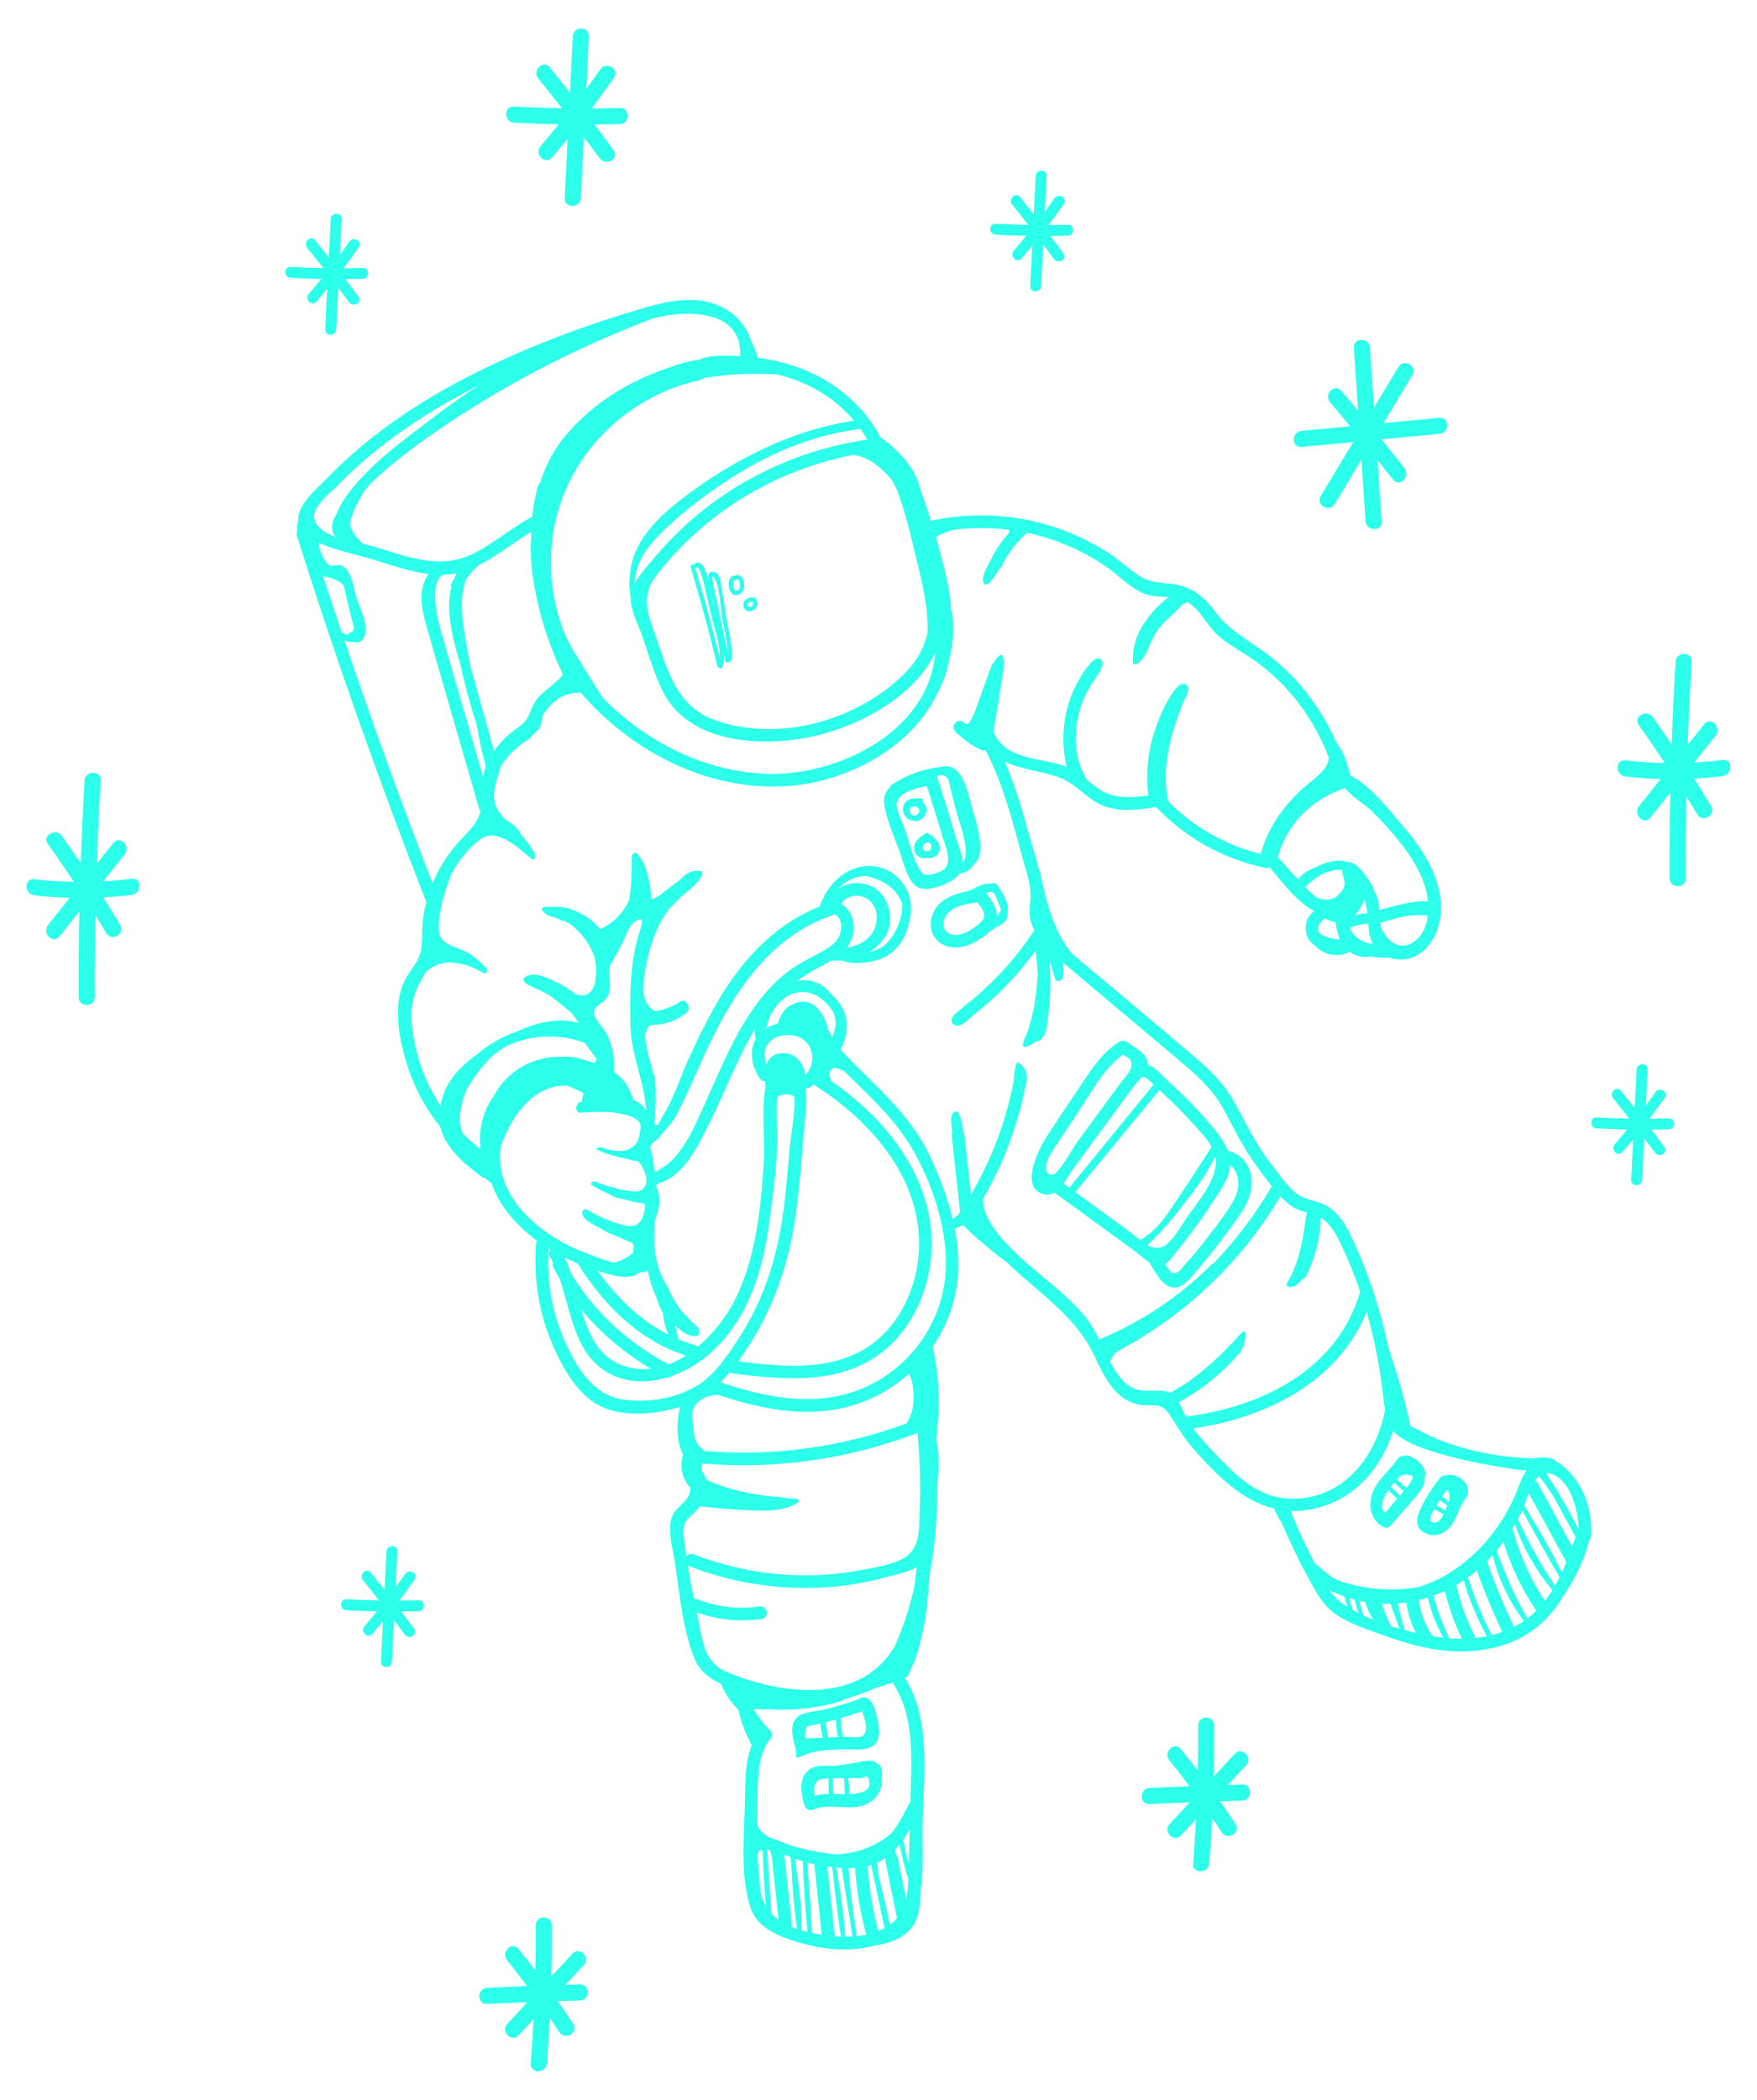 <svg  viewBox="0 0 298 356" fill="none" xmlns="http://www.w3.org/2000/svg">
<g filter="url(#filter0_d_1_3)">
<path d="M124.629 93.621C123.043 93.442 123.276 97.544 125.285 96.827C126.973 96.224 126.181 92.846 124.629 93.621ZM125.137 96.107C124.678 96.355 124.43 95.905 124.362 95.518C124.335 95.357 124.209 94.244 124.641 94.337C124.77 94.365 124.865 94.322 124.929 94.251C124.933 94.249 124.936 94.249 124.94 94.247C125.41 93.941 125.803 95.746 125.137 96.107Z" fill="#2CFFEA"/>
<path d="M127.582 97.357C127.525 97.326 127.461 97.305 127.383 97.311C126.82 97.355 126.262 97.69 126.108 98.258C125.967 98.773 126.206 99.367 126.719 99.567C127.264 99.779 127.905 99.509 128.22 99.037C128.566 98.519 128.49 97.849 128.094 97.384C127.94 97.204 127.721 97.237 127.582 97.357ZM127.671 98.567C127.56 98.798 127.256 98.997 126.997 98.902C126.79 98.827 126.734 98.584 126.816 98.391C126.927 98.125 127.228 98.039 127.49 98.018C127.547 98.014 127.594 97.998 127.635 97.976C127.736 98.157 127.768 98.366 127.671 98.567Z" fill="#2CFFEA"/>
<path d="M123.18 100.672C122.871 98.733 122.588 96.789 122.256 94.854C122.083 93.845 121.912 93.013 120.762 92.955C120.668 92.93 120.565 92.943 120.467 93.027C119.927 93.489 120.107 93.923 120.228 94.604C120.488 96.069 120.79 97.528 121.081 98.987C121.136 99.263 121.199 99.537 121.255 99.813C121.093 99.128 120.934 98.442 120.774 97.756C120.55 96.801 119.897 89.915 117.664 91.685C117.653 91.693 117.649 91.704 117.641 91.713C117.408 91.616 117.051 91.864 117.152 92.198C118.822 97.738 120.326 103.323 121.669 108.951C121.704 109.101 121.811 109.184 121.929 109.217C122.094 109.404 122.426 109.436 122.516 109.135C122.738 108.392 122.792 107.672 122.753 106.951C122.833 107.322 122.905 107.695 122.986 108.066C123.036 108.294 123.261 108.434 123.486 108.338C124.158 108.052 124.192 107.507 124.159 106.832C124.057 104.796 123.499 102.688 123.18 100.672ZM122.063 107.583C120.817 102.457 119.438 97.366 117.922 92.312C117.985 92.307 118.05 92.29 118.112 92.24C118.74 91.742 119.615 95.941 119.68 96.219C120.013 97.645 120.347 99.071 120.681 100.496C121.178 102.622 122.203 105.26 122.063 107.583ZM122.195 100.899C121.966 99.777 121.741 98.654 121.52 97.531C121.423 97.042 120.675 94.413 120.849 93.724C122.007 94.291 122.316 99.801 122.472 100.78C122.574 101.423 123.425 105.004 123.433 106.745C123.012 104.798 122.594 102.851 122.195 100.899Z" fill="#2CFFEA"/>
<path d="M264.779 244.306C264.468 244.07 264.173 243.889 263.883 243.734C263.854 243.653 263.789 243.579 263.685 243.529C262.494 242.965 261.268 243.028 260.05 243.29C259.977 243.271 259.898 243.261 259.813 243.258C255.785 243.113 251.818 242.558 247.943 241.426C246.255 240.933 244.59 240.346 242.968 239.664C242.27 239.37 240.483 238.354 239.194 237.819C239.194 237.811 239.196 237.805 239.195 237.798C238.299 233.165 236.864 228.68 235.395 224.203C234.186 218.421 232.399 212.766 229.973 207.359C228.813 204.775 227.485 201.814 224.876 200.38C223.235 199.478 221.341 199.556 219.848 198.328C218.22 196.99 216.893 195.026 215.594 193.377C212.855 189.897 211.194 186.071 209 182.289C207.268 179.301 204.764 177.026 202.158 174.814C195.424 169.097 188.647 163.431 181.884 157.749C181.805 157.657 181.725 157.565 181.648 157.473C178.499 153.548 177.363 148.547 176.342 143.688C176.324 143.6 176.278 143.539 176.223 143.492C175.76 141.626 175.166 139.781 174.656 137.944C173.439 133.563 172.196 129.225 170.396 125.104C173.23 126.54 176.859 126.712 179.932 127.932C182.858 129.094 184.628 131.893 187.696 132.827C190.404 133.652 193.311 133.282 196.067 132.82C201.128 138.117 207.456 141.633 214.662 143.169C214.883 143.216 215.118 143.155 215.319 143.033C217.403 145.478 219.892 148.853 222.877 150.468C222.022 151.172 221.424 152.072 221.446 153.415C221.467 154.786 222.112 155.712 223.042 156.333C223.137 156.442 223.237 156.548 223.349 156.649C224.853 158.013 227.203 158.341 228.917 157.364C229.046 157.458 229.18 157.547 229.32 157.631C230.28 158.202 231.383 158.362 232.415 158.162C233.428 158.342 234.473 158.387 235.471 158.341C235.504 158.34 235.533 158.331 235.564 158.327C235.969 158.484 236.404 158.594 236.867 158.645C241.324 159.137 244.042 154.87 244.35 150.929C244.801 145.174 241.365 139.979 237.755 135.829C236.068 133.889 232.376 129.029 229.008 127.518C228.937 127.148 228.845 126.789 228.734 126.44C228.3 124.812 227.733 123.236 226.654 121.909C224.221 116.321 220.521 111.365 215.726 107.522C212.241 104.73 208.591 103.192 205.91 99.482C204.07 96.937 201.746 95.294 198.556 94.98C195.928 94.72 194.42 94.647 192.195 92.923C190.732 91.791 189.349 90.614 187.783 89.614C184.762 87.684 181.484 86.165 178.054 85.122C171.48 83.123 164.575 82.849 157.891 84.299C157.286 82.37 156.633 80.457 155.943 78.556C155.351 75.623 152.669 72.773 150.585 71.084C150.567 71.069 150.547 71.065 150.528 71.055C150.203 70.787 149.873 70.524 149.523 70.28C149.472 70.244 149.419 70.229 149.368 70.221C146.43 64.641 141.415 60.51 135.451 58.335C133.213 57.519 130.887 56.973 128.528 56.657C128.213 55.608 127.8 54.598 127.303 53.616C126.623 51.368 125.045 49.518 122.837 48.281C118.757 45.994 113.904 46.856 109.638 48.089C99.674 50.966 89.786 54.636 80.511 59.287C71.348 63.88 62.683 69.624 55.538 77.022C53.882 78.737 50.425 81.449 50.576 84.255C50.553 84.346 50.533 84.437 50.515 84.527C50.35 85.011 50.315 85.526 50.412 86.037C50.293 86.277 50.254 86.563 50.353 86.875C56.982 107.807 64.306 128.509 72.306 148.956C71.99 150.182 71.767 151.432 71.65 152.687C71.517 154.123 71.691 155.635 71.421 157.054C71.052 158.991 69.858 160.086 68.935 161.694C66.277 166.327 67.785 172.967 69.438 177.678C70.644 181.115 72.431 184.268 74.672 187.073C75.585 190.738 78.826 193.414 81.891 195.638C81.999 195.717 82.108 195.722 82.201 195.69C82.375 195.836 82.541 195.988 82.72 196.13C82.76 196.161 82.801 196.18 82.841 196.193C82.961 196.304 83.075 196.421 83.199 196.531C83.257 196.581 83.315 196.6 83.373 196.608C84.673 200.464 87.572 203.8 91.094 206.383C90.991 206.522 90.92 206.696 90.905 206.918C90.522 212.481 91.277 218 93.384 223.179C95.042 227.256 97.643 232.283 101.727 234.367C105.609 236.346 111.205 235.81 115.246 234.563C115.286 234.55 115.322 234.534 115.362 234.522C114.723 237.254 114.642 240.054 115.833 242.617C115.813 242.712 115.803 242.807 115.806 242.903C115.25 244.797 115.744 246.79 117.09 248.248C117.078 250.788 114.647 251.092 113.909 253.364C113.192 255.573 114.07 258.393 114.415 260.581C115.269 265.991 115.731 272.239 117.83 277.323C118.646 279.298 120.342 280.593 122.307 281.516C122.982 283.186 123.971 284.644 125.238 285.912C125.627 287.701 126.233 289.4 127.061 291.021C127.133 291.198 127.202 291.376 127.277 291.553C127.312 291.636 127.368 291.684 127.429 291.716C127.457 291.767 127.488 291.816 127.516 291.865C126.192 295.077 126.432 299.353 126.324 302.45C126.139 307.743 125.592 314.54 127.349 319.589C128.553 323.049 132.483 324.46 135.714 325.407C139.674 326.567 144.134 326.988 148.161 325.901C148.199 325.891 148.232 325.879 148.269 325.868C150.444 325.549 152.617 324.94 154.165 323.349C154.284 323.266 154.386 323.161 154.455 323.031C154.471 323.013 154.487 322.998 154.502 322.98C155.912 321.288 156.128 318.876 156.131 316.565C156.71 312.884 156.37 308.685 156.471 304.86C156.682 296.851 157.962 287.083 153.225 280.127C153.233 280.117 153.24 280.108 153.246 280.099C153.251 280.096 153.256 280.094 153.26 280.091C153.286 280.417 153.772 280.544 153.948 280.191C154.246 279.592 154.512 278.984 154.762 278.372C155.528 276.959 155.894 275.154 156.225 273.848C156.871 271.299 157.204 268.694 157.409 266.077C157.493 265.133 157.562 264.187 157.623 263.242C158.529 258.554 158.928 253.763 158.95 248.945C158.983 248.362 159.005 247.779 159.014 247.196C159.121 246.005 159.202 244.81 159.191 243.614C159.178 242.308 159.002 241.051 158.771 239.795C159.512 234.624 159.32 229.428 158.188 224.327C159.83 221.933 161.069 219.257 161.797 216.401C162.804 212.449 162.69 208.33 161.912 204.29C162.134 204.269 162.326 204.198 162.502 204.051C162.553 204.056 162.606 204.054 162.66 204.033C162.912 203.938 163.155 203.829 163.391 203.709C163.411 203.758 163.44 203.807 163.485 203.85C163.671 204.023 163.856 204.196 164.042 204.369C164.499 204.904 165.034 205.395 165.609 205.856C165.734 206.085 165.935 206.267 166.205 206.34C167.667 207.643 169.176 208.887 170.768 210.032C175.977 215.105 182.364 218.986 185.609 225.858C187.186 229.197 188.935 233.115 192.897 234.09C195.228 234.664 196.81 233.422 198.375 235.859C199.646 237.838 200.79 239.776 202.353 241.572C206.341 246.152 210.732 250.496 216.171 251.797C216.137 251.875 216.136 251.97 216.189 252.072C216.362 252.404 216.535 252.737 216.708 253.069C216.712 253.078 216.717 253.086 216.721 253.094C216.828 253.301 216.936 253.508 217.043 253.715C217.085 253.794 217.145 253.841 217.209 253.872C217.235 253.908 217.26 253.944 217.286 253.98C218.685 257.253 220.21 260.465 221.918 263.59C223.136 265.817 224.326 268.139 226.453 269.633C228.969 271.402 232.289 272.407 235.157 273.437C238.449 274.618 241.867 275.58 245.36 275.89C251.075 276.397 257.148 275.153 261.47 271.182C263.087 269.697 264.384 267.969 265.47 266.107C266.312 264.928 266.971 263.586 267.607 262.336C268.457 260.66 269.132 258.935 269.519 257.127C269.722 256.978 269.863 256.738 269.878 256.399C270.08 251.904 268.477 247.127 264.779 244.306ZM224.128 152.237C224.304 152.037 224.502 151.862 224.711 151.7C225.263 152.049 225.888 152.282 226.526 152.355C226.551 152.8 226.638 153.242 226.769 153.678C226.862 154.246 227.024 154.798 227.261 155.313C225.357 155.154 222.201 154.44 224.128 152.237ZM227.992 146.208C227.935 146.453 227.833 146.695 227.702 146.926C227.383 147.28 227.063 147.634 226.743 147.988C226.597 148.091 226.445 148.184 226.288 148.254C225.376 148.658 224.383 148.583 223.469 148.266C223.326 148.167 223.186 148.069 223.053 147.956C222.437 147.519 221.898 146.959 221.375 146.398C223.094 144.641 225.17 143.403 227.626 143.448C227.636 143.666 227.672 143.888 227.709 144.098C227.84 144.85 228.177 145.426 227.992 146.208ZM229.659 154.527C229.342 154.186 229.094 153.772 228.918 153.329C229.924 152.879 230.969 152.643 232.071 152.633C232.147 153.881 232.339 155.095 232.841 156.093C231.642 155.886 230.496 155.424 229.659 154.527ZM229.67 151.236C229.844 151.08 230.008 150.916 230.159 150.737C230.252 150.638 230.329 150.532 230.409 150.426C230.459 150.359 230.512 150.295 230.557 150.225C230.625 150.122 230.687 150.018 230.745 149.91C231.011 149.461 231.22 148.981 231.37 148.484C231.683 149.238 231.831 150.107 231.92 150.872C231.144 150.851 230.387 150.973 229.67 151.236ZM242.11 151.618C241.899 152.929 241.382 154.245 240.42 155.175C238.052 157.467 235.557 156.146 234.333 153.438C234.215 153.178 234.144 152.892 234.089 152.596C234.169 152.54 234.25 152.484 234.331 152.429H234.332C236.895 151.578 239.46 150.892 242.155 151.229C242.139 151.36 242.131 151.489 242.11 151.618ZM228.145 129.616C229.102 130.972 231.592 132.473 232.43 133.291C233.99 134.814 235.484 136.426 236.873 138.105C239.382 141.135 241.82 144.844 242.195 148.853C242.082 148.838 241.967 148.829 241.854 148.825C239.277 148.735 236.454 149.638 233.931 150.29C233.91 149.676 233.865 149.074 233.701 148.535C233.52 147.936 233.285 147.395 233.002 146.908C233.016 146.842 233.015 146.768 232.975 146.686C232.492 145.677 230.443 142.175 228.752 142.171C228.598 142.138 228.443 142.114 228.288 142.094C227.387 141.836 226.434 141.89 225.498 142.156C224.712 142.308 223.956 142.603 223.252 143.016C222.283 143.372 220.599 144.107 220.229 145.166C219.049 143.908 217.887 142.631 216.723 141.358C218.246 135.649 222.605 131.389 228.145 129.616ZM151.149 77.22C151.548 77.863 151.908 78.544 152.231 79.245C152.345 79.601 152.442 79.908 152.52 80.134C153.429 82.761 154.153 85.447 154.791 88.151C155.892 92.808 157.379 97.856 157.333 102.702C157.325 102.911 157.322 103.119 157.312 103.328C156.784 105.758 155.574 108.08 153.253 110.355C145.254 118.195 132.116 121.909 121.356 118.138C114.776 115.833 113.333 109.884 111.23 103.937C109.908 100.198 108.608 97.107 111.267 93.634C113.057 91.297 115.039 89.113 117.19 87.102C124.881 79.906 134.469 75.105 144.755 73.108C147.394 73.501 149.396 75.244 151.149 77.22ZM145.945 68.736C146.355 69.315 146.738 69.915 147.093 70.536C135.831 72.168 125.165 77.049 116.679 84.668C114.638 86.501 112.722 88.483 110.96 90.588C109.882 91.877 108.374 93.435 107.552 95.109C107.659 93.254 108.273 91.498 109.216 89.847C110.338 88.161 111.814 86.638 113.137 85.389C116.075 82.618 119.343 80.142 122.696 77.896C129.697 73.207 137.53 69.724 145.945 68.736ZM131.917 59.505C133.617 59.939 135.283 60.501 136.879 61.248C139.984 62.701 142.691 64.751 144.836 67.301C138.82 68.269 133.025 70.196 127.672 72.991C124.727 74.462 121.885 76.147 119.168 78.026C115.522 80.549 111.666 83.375 109.141 87.088C107.613 89.336 106.895 91.629 106.793 94.024C106.693 94.769 106.705 95.527 106.854 96.292C106.871 96.634 106.911 96.98 106.962 97.329C106.916 99.431 108.197 101.774 108.846 103.61C109.971 106.792 110.901 110.167 112.4 113.197C117.118 122.73 130.967 122.837 139.842 120.365C146.914 118.396 155.305 113.656 158.601 106.683C157.639 119.983 141.931 127.889 129.28 127.17C118.932 126.582 109.296 121.562 102.122 114.215C102.111 114.179 102.102 114.143 102.079 114.108C100.467 111.518 98.852 108.928 97.239 106.338C97.226 106.318 97.21 106.308 97.195 106.292C96.671 105.235 96.063 104.186 95.669 103.192C93.575 97.917 92.96 92.077 93.808 86.47C95.773 73.489 106.018 63.217 118.717 60.432C118.974 60.376 119.169 60.252 119.309 60.091C119.803 60.01 120.298 59.938 120.794 59.871C121.462 59.834 122.127 59.755 122.794 59.636C125.825 59.337 128.872 59.294 131.917 59.505ZM76.574 95.486C75.72 98.542 76.408 102.267 77.082 105.101C77.381 106.357 77.746 107.592 78.135 108.82C78.854 112.296 79.833 115.717 80.906 119.107C81.229 121.283 81.704 123.425 82.318 125.548C82.34 125.697 82.363 125.847 82.385 125.997C82.183 126.521 82.016 127.062 81.886 127.619C80.448 122.634 79.009 117.649 77.57 112.664C76.675 109.565 75.776 106.468 74.887 103.367C74.282 101.254 72.642 94.981 75.101 93.443C75.841 93.422 76.581 93.35 77.322 93.203C77.368 93.212 77.414 93.222 77.461 93.233C77.277 93.536 77.12 93.852 76.992 94.183C76.81 94.478 76.638 94.782 76.478 95.1C76.402 95.252 76.464 95.394 76.574 95.486ZM79.843 109.199C79.607 108.047 79.382 106.892 79.18 105.733C78.551 102.116 77.742 97.868 78.984 94.311C79.568 93.428 80.32 92.617 81.092 91.874C84.271 90.319 87.053 87.961 90.121 86.158C90.116 86.427 90.126 86.697 90.129 86.967C89.763 90.365 90.293 93.842 90.983 97.179C91.925 101.739 93.453 106.148 95.461 110.345C94.398 111.932 91.869 113.26 90.917 114.733C89.691 116.629 89.855 117.999 87.987 119.259C86.317 120.385 84.879 121.763 83.787 123.355C82.473 118.637 81.158 113.918 79.843 109.199ZM100.25 67.491C100.253 67.489 100.256 67.487 100.258 67.485L100.256 67.487C100.254 67.488 100.252 67.489 100.25 67.491ZM110.729 49.991C116.052 48.574 125.854 48.238 125.538 56.28C125.537 56.315 125.542 56.345 125.544 56.379C125.017 56.351 124.488 56.332 123.96 56.325C122.036 56.3 119.95 56.248 118.317 57.108C118.253 57.065 118.172 57.04 118.071 57.058C116.424 57.335 114.845 57.794 113.317 58.375C106.465 60.665 100.221 64.573 95.614 70.221C95.563 70.244 95.514 70.278 95.473 70.334C95.339 70.511 95.215 70.691 95.087 70.87C95.06 70.906 95.03 70.939 95.002 70.974C94.991 70.988 94.99 71.002 94.981 71.017C93.473 73.161 92.331 75.49 91.558 77.997C91.441 78.012 91.335 78.076 91.297 78.21C90.794 79.995 90.46 81.799 90.278 83.615C86.814 85.427 83.876 88.046 80.362 89.823C74.632 92.72 69.061 90.365 63.349 88.663C62.844 88.513 62.262 88.374 61.645 88.236C60.646 87.44 59.878 86.402 59.377 85.171C59.373 84.984 59.376 84.8 59.383 84.616C59.714 82.877 60.805 80.866 61.654 79.461C62.006 78.983 62.38 78.519 62.765 78.064C63.872 76.999 65.02 75.974 66.199 74.989C70.665 71.258 75.527 67.979 80.462 64.905C90.03 58.942 100.192 53.982 110.729 49.991ZM57.286 78.275C60.758 74.722 64.61 71.543 68.687 68.712C72.648 65.962 76.822 63.547 81.124 61.379C76.946 64.089 72.971 67.152 69.08 70.14C65.393 72.971 61.802 76.023 58.992 79.756C58.313 80.658 57.553 81.872 57.095 83.12C56.594 83.916 56.272 84.738 56.32 85.539C56.356 86.146 56.588 86.64 56.936 87.046C56.217 86.794 55.563 86.499 55.034 86.139C50.857 83.301 55.196 80.414 57.286 78.275ZM57.953 103.244C56.877 100.051 55.814 96.853 54.77 93.649C56.175 93.995 57.429 94.305 58.304 95.278C58.516 96.059 58.654 96.887 58.84 97.652C59.091 98.675 59.341 99.698 59.591 100.721C59.693 101.138 59.917 101.659 59.925 102.085C59.978 102.169 60.017 102.249 60.047 102.324C60.007 102.561 59.946 102.803 59.856 103.013C59.816 103.034 59.79 103.058 59.746 103.078C59.743 103.084 59.74 103.089 59.737 103.095C59.629 103.142 59.502 103.182 59.345 103.209C59.19 103.417 59.044 103.551 58.904 103.618C58.712 103.581 58.492 103.489 58.233 103.309C58.135 103.24 58.037 103.225 57.953 103.244ZM58.421 104.622C58.923 104.816 59.46 104.919 59.939 104.808C60.625 105.033 61.257 105.009 61.792 103.952C62.682 102.193 61.021 99.146 60.507 97.515C60.039 96.029 59.691 92.744 58.062 91.968C57.664 91.778 57.289 91.789 56.917 91.859C56.579 91.859 56.261 91.926 55.928 91.939C55.845 91.884 55.763 91.825 55.683 91.759C54.788 90.672 54.226 89.422 53.972 88.005C56.862 89.299 60.204 89.955 63.231 90.856C66.291 91.768 69.467 92.948 72.673 93.33C70.604 96.197 71.694 99.945 72.576 103.028C75.427 112.996 78.325 122.95 81.2 132.91C81.259 133.113 81.363 133.273 81.49 133.401C81.387 134.005 81.182 134.614 80.774 135.271C80.004 136.508 79.153 137.298 78.181 138.327C76.209 140.414 74.626 142.828 73.495 145.468C73.451 145.571 73.418 145.678 73.375 145.781C68.088 132.171 63.103 118.449 58.421 104.622ZM81.473 190.455C81.463 190.577 81.452 190.698 81.443 190.82C80.387 189.978 79.387 189.079 78.451 188.122C78.144 187.174 77.969 186.185 77.935 185.186C78.113 184.301 78.291 183.417 78.469 182.534C78.666 181.91 78.897 181.298 79.16 180.698C80.334 178.698 81.668 176.808 83.312 175.21C84.003 174.621 84.734 174.075 85.5 173.576C85.666 173.492 85.83 173.404 85.999 173.325C90.157 171.387 94.992 171.217 99.223 172.84C99.886 173.763 100.55 174.686 101.213 175.609C101.126 175.852 100.998 176.072 100.839 176.271C100.278 176.03 99.696 175.855 99.106 175.71C97.938 175.333 96.74 175.14 95.548 175.173C92.134 175.032 88.7 176.204 86.171 178.61C85.15 179.582 84.348 180.691 83.709 181.886C81.996 184.27 81.145 187.317 81.473 190.455ZM99.096 171.404C99.098 171.404 99.1 171.405 99.102 171.405C99.102 171.405 99.102 171.407 99.102 171.409C99.1 171.408 99.098 171.406 99.096 171.404ZM103.321 160.776C103.329 160.542 103.351 160.315 103.385 160.091C103.433 159.884 103.486 159.678 103.541 159.474C103.593 159.391 103.65 159.311 103.701 159.228C103.782 159.14 103.846 159.036 103.889 158.917C104.91 157.218 105.79 155.446 106.55 153.612C106.856 153.09 107.184 152.623 107.545 152.372C109.359 151.113 108.929 152.421 108.543 153.75C108.283 154.644 108.006 155.524 107.806 156.435C106.835 160.843 106.795 165.567 106.932 170.065C107.082 175.027 109.288 179.341 109.592 184.253C109.406 183.965 109.193 183.69 108.933 183.434C108.465 182.976 107.875 182.662 107.248 182.39C107.354 182.294 107.41 182.151 107.326 182.001C107.227 181.824 107.119 181.656 107.015 181.485C106.505 179.866 105.422 178.672 104.095 177.706C104.166 176.943 104.158 176.203 104.115 175.609C104.002 174.048 103.545 172.513 102.803 171.138C102.125 169.882 100.183 168.294 100.894 167.078C101.326 166.339 102.511 165.905 103.007 164.999C103.868 163.435 103.269 162.388 103.321 160.776ZM84.953 190.284C86.739 185.216 90.592 179.724 96.28 180.086C97.165 180.446 98.038 180.888 98.984 181.322C98.856 181.856 98.728 182.39 98.601 182.925C98.462 182.824 98.255 182.817 98.108 182.991C97.537 183.668 97.558 184.525 98.48 184.692C98.526 184.658 98.582 184.63 98.659 184.629C100.762 184.569 103.098 184.314 105.193 184.826C106.989 185.099 109.3 185.894 108.504 187.885C108.504 189.031 107.932 190.288 106.879 190.69C106.846 190.703 106.811 190.707 106.777 190.717C106.746 190.785 106.693 190.847 106.601 190.884C105.24 191.433 103.429 191.046 102.033 190.548C101.74 190.557 101.448 190.596 101.157 190.668C101.159 190.733 101.16 190.798 101.162 190.862C102.98 191.803 104.773 192.126 106.779 192.601C106.976 192.649 107.158 192.709 107.33 192.779C107.581 192.758 107.801 192.791 107.992 192.888C108.103 192.867 108.223 192.89 108.32 192.993C109.268 194.013 110.393 196.633 108.89 197.708C108.489 197.996 107.954 198.034 107.401 197.974C107.329 198.005 107.248 198.02 107.156 197.995C106.164 197.72 105.111 197.834 104.199 197.355C103.922 197.305 103.644 197.255 103.368 197.206C103.295 197.193 103.242 197.16 103.196 197.121C102.454 196.947 101.736 196.705 101.05 196.341C100.924 196.336 100.799 196.332 100.674 196.328C100.356 196.317 100.083 196.771 100.42 196.971C101.348 197.519 102.3 197.997 103.275 198.412C103.326 198.459 103.384 198.504 103.451 198.545C104.154 198.97 104.938 199.215 105.727 199.298C106.732 199.6 107.757 199.84 108.81 200.01C108.929 200.03 109.025 199.98 109.093 199.903C109.106 199.95 109.099 199.999 109.105 200.047C109.279 200.071 109.44 200.205 109.42 200.43C109.285 201.995 108.814 203.896 106.89 203.883C106.092 203.878 105.248 203.654 104.403 203.318C102.84 202.824 101.355 202.154 99.948 201.309C99.76 201.221 99.573 201.13 99.389 201.034C99.217 201.032 99.068 201.061 98.944 201.121C98.026 202.517 100.861 203.75 101.818 204.27C101.896 204.313 101.976 204.349 102.054 204.391C102.347 204.573 102.648 204.745 102.959 204.906C103.261 205.098 103.61 205.241 103.999 205.333C104.801 205.692 105.61 206.033 106.421 206.392C107.316 206.787 107.562 206.704 107.454 207.784C107.433 208.013 107.397 208.191 107.351 208.34C107.33 208.386 107.308 208.432 107.286 208.476C106.736 208.961 106.118 209.354 105.439 209.658C105.043 209.812 104.639 209.948 104.233 210.075C102.629 209.804 100.794 208.977 99.645 208.561C91.941 205.77 83.542 198.97 84.953 190.284ZM142.666 149.241C144.354 146.721 148.64 147.803 148.693 151.44C148.74 154.583 146.343 156.265 143.621 156.666C143.776 156.464 143.927 156.257 144.059 156.031C145.439 153.651 144.884 150.562 142.666 149.241ZM150.256 148.762C148.688 145.491 144.583 144.882 142.045 146.779C143.254 145.47 144.893 144.597 146.722 144.526C146.791 144.536 146.857 144.539 146.927 144.552C149.546 145.021 152.201 146.712 153.006 149.235C153.131 151.868 151.808 154.769 149.783 156.474C149.063 156.888 148.271 157.201 147.445 157.398C150.324 155.65 152.056 152.516 150.256 148.762ZM142.145 155.092C141.356 156.422 139.615 157.22 138.31 157.925C136.567 158.868 134.872 159.74 133.309 160.98C130.091 163.534 127.607 166.917 125.581 170.459C123.45 174.185 121.808 178.145 120.026 182.042C118.429 185.533 115.959 192.229 111.95 194.196C111.806 194.318 111.669 194.446 111.52 194.564C111.328 194.718 110.952 194.622 110.942 194.34C110.912 193.506 110.823 192.685 110.625 191.873C110.528 191.481 110.223 190.833 110.305 190.394C110.368 190.058 110.497 189.943 110.748 189.738C111.193 189.373 111.622 189.07 112.009 188.695C111.996 188.591 112.021 188.479 112.113 188.387C113.017 187.483 113.817 186.493 114.533 185.444C114.565 185.383 114.598 185.326 114.631 185.265C116.923 180.921 118.693 176.301 120.874 171.9C125.272 163.025 131.322 154.513 141.088 151.224C141.26 151.166 141.392 151.081 141.491 150.98C143.006 151.648 142.866 153.875 142.145 155.092ZM129.549 193.055C129.024 201.071 128.119 210.104 124.191 217.223C122.83 219.689 120.823 222.256 118.419 224.284C118.333 224.228 118.237 224.18 118.12 224.147C117.057 223.854 116.035 223.495 115.049 223.082C114.867 222.294 114.687 221.505 114.506 220.718C115.319 221.55 116.285 222.252 117.329 222.514C118.045 222.693 118.707 222.447 118.593 221.589C118.529 221.102 118.136 220.856 117.808 220.538C116.867 219.625 115.936 218.803 115.173 217.72C114.402 216.625 113.779 215.443 113.239 214.222C113.233 214.214 113.226 214.21 113.221 214.201C111.727 211.766 110.946 209.088 110.955 206.227C110.959 205.016 110.861 203.635 111.24 202.477C111.865 200.569 112.199 199.15 111.304 197.222C111.224 197.047 111.292 196.899 111.411 196.811C111.399 196.779 111.39 196.747 111.378 196.714C115.976 195.669 118.542 189.967 120.456 186.134C123.028 180.984 125.015 175.499 127.994 170.569C127.99 170.818 128.001 171.061 128.023 171.3C128.023 171.303 128.022 171.305 128.022 171.308C128.017 171.353 128.025 171.391 128.033 171.429C128.062 171.668 128.106 171.907 128.163 172.144C126.995 174.239 127.546 177.063 128.918 178.906C129.143 179.208 129.431 179.322 129.713 179.314C129.734 179.489 129.761 179.662 129.792 179.833L129.8 180.506C129.099 184.593 129.792 189.343 129.549 193.055ZM96.756 211.716C96.462 210.836 96.139 209.994 95.767 209.214C96.491 209.571 97.221 209.897 97.954 210.193L97.955 210.195C102.37 217.216 108.325 223.281 116.333 225.834C115.395 226.438 114.413 226.944 113.4 227.331C106.615 223.748 100.648 218.354 96.756 211.716ZM110.391 228.078C108.683 228.27 106.924 228.073 105.159 227.351C101.389 225.81 99.788 222.065 98.583 218.03C101.884 222.031 105.924 225.414 110.391 228.078ZM114.131 222.669C114.137 222.662 114.142 222.655 114.147 222.648C114.153 222.655 114.156 222.665 114.162 222.671C114.163 222.676 114.165 222.68 114.166 222.684C114.154 222.68 114.143 222.675 114.131 222.669ZM130.725 172.448C131.936 171.441 133.894 171.24 135.335 171.771C138.049 172.771 138.539 176.369 136.584 178.242C136.277 176.27 134.961 174.504 132.713 174.569C131.234 174.612 130.394 175.376 129.981 176.42C129.469 175.058 129.55 173.424 130.725 172.448ZM136.516 186.085C136.698 184.242 136.87 182.307 136.659 180.493C136.911 180.533 137.182 180.489 137.444 180.311C137.674 180.155 137.881 179.983 138.077 179.805C138.151 179.948 138.265 180.08 138.438 180.191C148.697 186.716 157.649 197.647 155.582 210.546C154.636 216.449 151.382 222.15 146.019 225.065C139.684 228.506 132.101 227.671 125.204 226.816C130.57 219.417 133.606 211.34 134.914 202.252C135.682 196.892 135.982 191.471 136.516 186.085ZM134.768 166.146C134.744 166.157 134.731 166.173 134.71 166.187C134.703 166.19 134.696 166.189 134.689 166.194C134.662 166.21 134.637 166.228 134.61 166.243H134.609L134.607 166.245C134.599 166.25 134.591 166.255 134.584 166.259C133.242 166.604 132.318 168.061 131.947 169.56C131.221 169.726 130.524 169.992 129.907 170.37C129.91 170.361 129.916 170.356 129.919 170.347C130.08 169.725 130.278 169.1 130.512 168.495C131.824 165.582 134.598 163.243 138.002 164.58C139.377 165.12 140.611 166.328 141.389 167.763C141.403 167.799 141.417 167.834 141.43 167.87C141.898 169.168 141.81 170.442 141.223 171.58L141.078 171.796C140.859 171.353 140.64 170.911 140.422 170.468C139.894 167.78 137.702 164.844 134.768 166.146ZM111.285 215.858C111.575 216.853 111.978 217.796 112.482 218.714C112.532 219.95 112.831 221.144 113.38 222.305C108.5 219.841 104.58 215.953 101.365 211.45C103.212 212.096 105.37 212.722 107.045 212.376C107.431 212.384 107.778 212.238 108.095 211.978C108.238 211.894 108.374 211.799 108.503 211.689C108.966 211.809 109.475 211.667 109.884 211.328C110.127 212.895 110.592 214.409 111.285 215.858ZM105.452 233.257C100.083 232.364 97.224 226.911 95.342 222.304C93.441 217.648 92.738 212.682 93.014 207.684C93.131 207.757 93.25 207.826 93.368 207.897C93.084 208.161 92.969 208.562 93.235 209.012C93.436 209.35 93.622 209.7 93.798 210.059C93.694 210.293 93.691 210.579 93.849 210.885C94.186 211.537 94.546 212.173 94.917 212.803C96.882 218.552 97.511 225.47 102.952 228.656C106.098 230.498 109.718 230.557 113.105 229.558C113.466 229.653 113.774 229.52 113.981 229.276C116.56 228.367 118.966 226.868 120.87 225.083C126.879 219.447 129.343 211.57 130.419 203.628C131.044 199.02 131.698 194.439 131.818 189.784C131.88 187.438 131.589 184.573 131.842 181.92C132.061 181.83 132.28 181.732 132.537 181.655C133.322 181.425 134.008 181.529 134.725 181.897C134.902 184.875 134.138 188.264 133.929 190.656C133.613 194.267 133.349 197.888 132.852 201.481C131.78 209.238 129.54 216.481 125.214 223.03C123.467 225.674 121.615 228.562 118.996 230.423C115.303 233.047 109.892 233.995 105.452 233.257ZM121.731 232.476C129.703 235.169 138.38 236.779 146.47 233.644C149.322 232.54 151.923 230.919 154.165 228.91C154.373 229.353 154.549 229.806 154.685 230.264C155.056 231.961 155.046 233.664 154.676 235.331C154.44 236.025 154.14 236.699 153.75 237.344C142.763 241.389 131.14 242.978 119.449 242.016C119.12 241.685 118.784 241.363 118.442 241.048C118.224 240.702 118.032 240.342 117.862 239.972C117.571 238.429 117.383 236.882 117.419 235.326C117.425 235.292 117.431 235.259 117.437 235.224C118.047 233.445 119.642 232.584 121.731 232.476ZM128.927 316.153C128.713 314.223 128.578 312.284 128.492 310.342C128.581 310.124 128.686 309.906 128.806 309.709C129.011 309.765 129.204 309.765 129.374 309.715C129.415 312.882 129.639 316.038 129.908 319.194C129.408 318.339 129.059 317.342 128.927 316.153ZM130.831 320.434C130.592 316.819 130.352 313.204 130.114 309.588C130.25 309.615 130.386 309.645 130.524 309.677C130.615 309.87 130.686 310.067 130.754 310.213C130.802 310.316 130.834 310.434 130.878 310.54C131.273 314.195 131.667 317.85 132.063 321.505C131.614 321.188 131.202 320.831 130.831 320.434ZM134.188 322.665C134.266 322.5 134.306 322.309 134.283 322.086C133.864 318.211 133.445 314.336 133.026 310.46C133.376 310.587 133.725 310.716 134.074 310.846C134.114 311.143 134.154 311.44 134.195 311.738C134.335 315.52 134.661 319.287 135.174 323.038C134.838 322.923 134.51 322.8 134.188 322.665ZM135.934 323.279C136.047 319.379 135.436 315.496 134.902 311.634C134.898 311.508 134.889 311.383 134.885 311.257C134.883 311.207 134.869 311.167 134.854 311.131C135.296 311.291 135.737 311.444 136.174 311.58C136.297 315.582 136.565 319.574 136.971 323.557C136.621 323.473 136.275 323.38 135.934 323.279ZM139.116 323.998C138.651 323.919 138.187 323.828 137.724 323.729C137.511 319.746 137.237 315.768 136.908 311.792C137.195 311.869 137.481 311.939 137.763 311.994C137.881 312.016 138.003 312.039 138.123 312.061C138.54 316.053 138.959 320.044 139.377 324.036C139.291 324.023 139.202 324.013 139.116 323.998ZM141.561 324.305C141.147 320.351 140.733 316.397 140.319 312.442C140.579 312.481 140.837 312.521 141.098 312.554C141.152 312.871 141.205 313.188 141.258 313.504C141.64 317.132 142.088 320.751 142.618 324.36C142.265 324.349 141.912 324.333 141.561 324.305ZM143.365 324.371C143.125 320.683 142.573 317.036 141.965 313.395C141.939 313.143 141.905 312.89 141.879 312.637C142.173 312.666 142.465 312.689 142.758 312.707C143.37 316.581 143.983 320.455 144.594 324.328C144.186 324.356 143.775 324.37 143.365 324.371ZM145.313 324.268C144.726 320.441 144.183 316.61 143.907 312.747C144.28 312.749 144.65 312.737 145.018 312.714C145.291 316.542 145.923 320.301 146.914 324.018C146.388 324.13 145.853 324.209 145.313 324.268ZM149.332 323.249C149.209 323.303 149.081 323.34 148.957 323.389C148.013 319.773 147.406 316.118 147.14 312.395C147.351 312.341 147.561 312.287 147.763 312.219C148.517 315.782 149.271 319.346 150.025 322.909C149.804 323.026 149.577 323.142 149.332 323.249ZM150.936 322.348C150.383 319.742 149.786 317.146 149.132 314.563C148.969 313.654 148.842 312.738 148.759 311.815C149.254 311.581 149.721 311.307 150.16 310.996C150.126 311.135 150.121 311.29 150.156 311.463C150.813 314.729 151.469 317.993 152.127 321.259C151.791 321.649 151.399 322.015 150.936 322.348ZM151.057 310.281C151.082 310.26 151.107 310.239 151.131 310.218C151.133 310.238 151.137 310.257 151.139 310.277C151.111 310.277 151.084 310.278 151.057 310.281ZM153.666 318.043C153.203 315.741 152.74 313.439 152.276 311.138C152.234 310.926 152.142 310.76 152.025 310.627C151.935 310.263 151.856 309.876 151.85 309.519C152.077 309.279 152.298 309.031 152.509 308.772C152.628 309.204 152.75 309.634 152.866 310.067C153.158 311.504 153.521 312.923 153.973 314.328C153.993 314.389 154.029 314.431 154.071 314.464C154.021 315.727 153.923 316.931 153.666 318.043ZM154.14 312.121C153.952 311.389 153.762 310.657 153.566 309.928C153.427 309.242 153.307 308.552 153.206 307.857C153.594 307.315 153.956 306.751 154.298 306.172C154.244 308.154 154.191 310.138 154.14 312.121ZM154.445 300.506C154.435 300.872 154.425 301.239 154.416 301.607C154.281 301.706 154.162 301.838 154.074 302.019C153.168 303.88 152.236 305.54 151.135 306.892C148.5 309.075 145.174 310.329 141.723 310.398C139.328 310.158 136.952 309.718 134.639 309.053C133.214 308.644 131.759 307.858 130.289 307.484C130.268 307.457 130.247 307.428 130.213 307.405C129.674 307.024 129.197 306.596 128.774 306.122C128.634 305.87 128.512 305.605 128.405 305.333C128.413 304.456 128.423 303.579 128.454 302.703C128.575 299.216 128.16 293.474 130.722 290.777C131.019 290.464 130.993 289.771 130.691 289.466C129.538 288.304 128.587 287.08 127.806 285.754C128.751 285.82 129.693 285.844 130.632 285.82C134.751 286.073 138.859 285.581 142.853 284.357C142.861 284.355 142.87 284.354 142.878 284.352L142.877 284.351C142.907 284.341 142.94 284.334 142.97 284.325C143.081 284.291 143.139 284.209 143.162 284.114C145.02 283.584 146.841 282.929 148.618 282.153C149.542 281.864 150.466 281.575 151.389 281.285C155.117 286.769 154.615 294.053 154.445 300.506ZM154.989 265.472C154.206 268.762 153.147 271.987 151.759 275.117C149.835 278.307 146.96 280.793 142.604 281.904C138.5 282.95 134.11 282.609 130.021 281.675C127.63 281.128 125.205 280.361 122.967 279.342C119.449 277.741 119.17 274.215 118.463 270.808C118.365 270.338 118.266 269.867 118.168 269.395C121.716 270.647 125.411 271.023 129.16 270.495C130.527 270.302 130.204 268.182 128.836 268.374C125.156 268.894 121.598 268.47 118.142 267.108C117.979 267.044 117.825 267.02 117.68 267.028C117.303 265.17 116.944 263.3 116.634 261.428C116.696 261.465 116.76 261.5 116.833 261.529C127.615 265.696 139.509 266.437 150.67 263.306C152.108 262.902 154.041 262.551 155.482 261.699C155.356 262.953 155.197 264.219 154.989 265.472ZM155.975 252.217C155.842 255.28 156.215 258.712 152.955 260.349C150.798 261.434 147.996 261.843 145.627 262.278C136.206 264.009 126.537 262.978 117.623 259.533C117.09 259.327 116.644 259.55 116.394 259.915C116.214 258.702 116.06 257.49 115.943 256.279C115.657 253.334 117.329 253.372 118.672 251.383C121.737 251.755 124.814 252.013 127.901 252.097C130.492 252.167 133.058 252.18 135.328 250.772C135.595 250.607 135.43 250.164 135.144 250.139C134.255 250.063 133.365 249.984 132.475 249.895C132.288 249.775 132.055 249.71 131.776 249.745C131.638 249.761 131.503 249.765 131.366 249.779C127.429 249.342 123.535 248.636 119.933 246.946C119.604 246.44 119.316 245.91 119.07 245.356C119.041 244.954 119.047 244.546 119.071 244.136C131.525 245.187 143.955 243.418 155.616 238.942C156.024 243.354 156.169 247.782 155.975 252.217ZM155.381 236.73C155.388 236.717 155.397 236.706 155.403 236.694C155.403 236.703 155.404 236.712 155.404 236.72C155.396 236.724 155.388 236.727 155.381 236.73ZM157.068 228.265C157.07 228.266 157.071 228.266 157.073 228.267C157.073 228.276 157.073 228.284 157.073 228.292C157.072 228.283 157.07 228.273 157.068 228.265ZM160.32 212.491C159.494 220.551 154.417 227.617 147.086 231.041C139.081 234.779 130.231 233.112 122.197 230.367C122.743 229.835 123.271 229.275 123.775 228.672C123.908 228.768 124.07 228.839 124.271 228.863C132.068 229.834 140.681 230.757 147.75 226.535C152.748 223.55 155.981 218.327 157.319 212.749C160.616 198.995 151.843 186.669 140.921 179.261C140.905 179.229 140.892 179.195 140.877 179.161C140.92 179.08 140.932 178.979 140.877 178.862C140.777 178.647 140.698 178.431 140.625 178.214C140.619 177.976 140.675 177.746 140.809 177.534C141.036 177.336 141.276 177.153 141.534 176.987C141.553 176.997 141.565 177.009 141.587 177.017C142.114 177.189 142.63 177.383 143.143 177.589C146.781 181.177 150.594 184.615 153.472 188.829C157.798 195.164 161.108 204.807 160.32 212.491ZM184.023 219.2C179.246 213.465 172.347 209.942 168.164 203.658C167.828 203.048 167.512 202.429 167.214 201.802C166.912 201.037 166.716 200.239 166.751 199.396C166.754 199.32 166.766 199.246 166.772 199.169C170.248 193.151 172.674 186.658 174.006 179.78C174.014 179.764 174.025 179.754 174.03 179.735C174.04 179.706 174.043 179.675 174.052 179.645C174.052 179.645 174.052 179.644 174.052 179.642C174.432 178.363 173.981 177.003 172.862 176.246C172.629 176.087 172.348 176.226 172.295 176.492C172.097 177.491 171.97 178.497 171.879 179.508C170.569 186.271 168.149 192.639 164.675 198.528C164.303 195.132 163.931 191.735 163.559 188.339C163.537 188.141 163.471 187.983 163.379 187.853C163.295 186.73 163.014 185.668 162.489 184.634C162.399 184.456 162.205 184.38 162.017 184.453C161.337 184.722 161.309 185.393 161.327 186.045C161.347 186.736 161.419 187.424 161.519 188.108C161.449 188.268 161.414 188.452 161.437 188.664C161.904 192.928 162.372 197.191 162.838 201.456C162.73 201.618 162.632 201.784 162.522 201.946C162.495 201.986 162.478 202.026 162.457 202.066C162.178 202.167 161.943 202.348 161.775 202.591C161.712 202.601 161.65 202.612 161.585 202.616C161.572 202.617 161.565 202.623 161.553 202.625C160.657 198.855 159.229 195.186 157.619 191.82C154.18 184.623 147.906 179.671 142.541 173.962C142.819 173.473 143.033 172.968 143.183 172.455C144.301 169.363 143.241 166.514 141.045 164.646C141.017 164.609 140.996 164.568 140.967 164.531C139.64 162.865 137.578 161.804 135.437 162.318C135.3 162.351 135.169 162.4 135.036 162.441C136.027 161.688 137.079 161 138.21 160.38C139.142 159.869 140.136 159.386 141.069 158.823C141.132 158.84 141.199 158.855 141.272 158.862C141.801 158.908 142.339 158.907 142.877 158.864C144.699 159.652 147.574 159.195 149.094 158.669C151.719 157.76 153.493 155.463 154.075 152.786C154.087 152.73 154.096 152.674 154.105 152.618C154.695 150.848 154.689 148.907 153.902 147.126C152.537 144.04 149.361 142.318 146.034 142.959C144.055 143.34 142.447 144.414 141.213 145.851C140.234 146.96 139.496 148.301 139.014 149.707C132.087 152.415 126.741 157.815 122.789 164.053C120.418 167.796 118.494 171.798 116.65 175.821C115.454 178.431 114.233 182.381 112.308 185.386C112.115 185.799 111.898 186.2 111.653 186.601C111.453 186.925 110.987 186.675 111.009 186.347C111.181 183.809 111.312 181.281 111.057 178.762C111.027 178.653 111.001 178.544 110.968 178.435C110.249 176.086 109.696 174.013 109.373 171.828C109.386 171.677 109.402 171.531 109.423 171.39C109.541 170.878 109.754 170.41 110.057 169.99C110.168 169.913 110.286 169.843 110.407 169.777C112.585 169.823 114.701 169.121 116.458 167.653C117.101 167.116 116.855 166.293 116.328 165.924C116.285 165.716 116.095 165.547 115.862 165.682C115.835 165.698 115.797 165.719 115.765 165.736C115.549 165.734 115.323 165.805 115.107 165.985C114.986 166.087 114.857 166.172 114.732 166.264C113.708 166.746 112.285 167.307 111.083 167.452C109.779 166.725 109.248 165.506 109.12 164.133C109.148 163.184 109.197 162.236 109.274 161.29C109.41 160.448 109.595 159.635 109.751 158.924C110.266 156.577 111.003 154.23 112.149 152.106C112.515 151.546 112.88 150.985 113.247 150.425C113.337 150.291 113.431 150.16 113.52 150.028C113.542 150.001 113.566 149.976 113.588 149.949C114.276 149.336 114.927 148.686 115.538 147.999C116.102 147.512 116.697 147.039 117.323 146.544C117.554 146.361 117.766 146.155 117.936 145.936C118.447 145.461 118.865 144.902 119.12 144.167C119.193 143.957 119.069 143.7 118.83 143.68C118.614 143.662 118.408 143.666 118.207 143.679C118.144 143.639 118.068 143.616 117.976 143.63C117.89 143.642 117.812 143.662 117.73 143.678C117.687 143.678 117.647 143.686 117.607 143.702C117.582 143.707 117.554 143.711 117.529 143.717C117.455 143.693 117.372 143.695 117.289 143.739C117.231 143.771 117.18 143.806 117.123 143.839C116.494 144.063 115.981 144.434 115.55 144.965C114.892 145.504 114.225 146.029 113.531 146.524C112.773 147.065 111.432 148.326 110.517 148.455C110.492 148.459 110.478 148.462 110.456 148.466C110.386 146.412 109.992 144.431 109.249 142.474C109.17 142.267 109.045 142.134 108.905 142.031C108.798 141.691 108.647 141.405 108.435 141.243C108.315 141.061 108.184 140.886 108.034 140.722C107.889 140.562 107.598 140.53 107.469 140.735C107.465 140.741 107.463 140.747 107.459 140.753C107.313 140.766 107.185 140.858 107.179 141.052C107.099 143.555 107.155 146.13 106.696 148.604C105.736 150.788 104.015 152.515 101.795 153.525C100.751 152.248 99.401 151.233 97.852 150.591C96.51 149.874 95.025 149.642 93.516 149.785C93.1 149.75 92.67 149.741 92.218 149.786C92.005 149.807 91.828 150.089 91.946 150.286C92.531 151.274 93.649 151.43 94.687 151.741C94.834 151.907 95.041 152.032 95.317 152.076C95.463 152.099 95.606 152.132 95.749 152.163C96.087 152.323 96.416 152.496 96.732 152.69C98.616 154.086 100.046 156.034 100.815 158.245C100.919 158.724 101.012 159.206 101.09 159.69C101.093 159.747 101.104 159.802 101.106 159.859C101.167 161.186 101.09 163.791 99.704 164.533C99.072 164.871 98.296 164.787 97.583 164.576C96.456 163.644 95.204 162.877 93.857 162.286C92.531 161.609 90.024 160.607 88.87 161.822C88.782 161.914 88.79 162.071 88.832 162.18C89.104 162.883 89.526 162.961 90.189 163.272C91.224 163.758 92.247 164.209 93.236 164.777C94.335 165.59 95.41 166.434 96.459 167.316C96.499 167.349 96.541 167.37 96.583 167.381C97.175 168.009 97.7 168.697 98.146 169.454C94.597 168.436 90.908 169.395 87.51 170.954C85.109 171.787 82.875 173.077 80.929 174.746C77.898 176.907 75.283 179.679 74.735 183.511C73.465 181.591 72.401 179.532 71.597 177.335C70.655 174.755 70.023 172.052 69.822 169.308C69.558 165.715 70.48 163.661 72.263 160.75C73.62 159.578 75.08 159.124 76.573 159.155C76.616 159.181 76.666 159.199 76.728 159.206C77.73 159.302 78.709 159.497 79.652 159.826C80.142 160.018 80.631 160.243 81.116 160.498C81.305 160.618 81.499 160.738 81.699 160.817C81.791 160.87 81.884 160.92 81.975 160.974C82.103 161.05 82.231 161.035 82.336 160.979C82.543 160.94 82.698 160.716 82.593 160.481C82.581 160.432 82.57 160.383 82.558 160.335C82.554 160.316 82.542 160.299 82.536 160.281C82.527 160.198 82.494 160.114 82.419 160.045C82.136 159.786 81.853 159.527 81.569 159.269C81.526 159.23 81.484 159.189 81.439 159.151C81.437 159.149 81.433 159.146 81.431 159.144C81.425 159.138 81.424 159.13 81.417 159.124C80.56 158.27 79.617 157.58 78.488 157.123C76.721 156.408 75.071 156.056 74.487 154.324C74.442 153.723 74.421 153.123 74.424 152.524C74.595 149.642 75.532 146.82 76.586 144.084C77.322 142.78 78.175 141.542 79.162 140.414C79.638 139.871 80.191 139.364 80.746 138.851C80.802 138.84 80.858 138.816 80.911 138.761C83.85 135.709 87.833 139.763 90.166 141.627C90.392 141.808 90.813 141.588 90.731 141.285C90.715 141.229 90.693 141.18 90.676 141.125C90.766 141.03 90.805 140.896 90.726 140.759C90.71 140.732 90.693 140.707 90.677 140.68L90.676 140.679C90.434 140.264 90.178 139.862 89.912 139.469C89.775 139.253 89.629 139.043 89.472 138.841C89.092 138.32 88.689 137.821 88.266 137.341C88.26 137.33 88.258 137.319 88.252 137.307C87.78 136.405 87.034 135.71 86.165 135.282C85.937 135.089 85.705 134.902 85.469 134.719C85.053 134.228 84.66 133.72 84.303 133.183C84.277 133.128 84.246 133.076 84.222 133.019C83.314 130.926 84.027 128.661 84.764 126.641C84.809 126.521 84.785 126.417 84.731 126.334C85.752 124.427 87.354 122.796 89.344 121.533C89.838 121.219 90.192 120.842 90.482 120.431C90.884 120.176 91.24 119.865 91.507 119.398C91.834 118.829 91.886 118.011 92.067 117.292C92.094 117.244 92.117 117.195 92.146 117.146C93.536 114.847 95.846 113.238 98.532 113.477C107.062 123.387 119.842 130.012 133.068 129.31C143.485 128.757 154.762 122.752 159.032 113.426C160.048 111.591 160.735 109.578 161.042 107.473C161.702 105.012 161.859 102.423 161.476 99.824C161.457 99.695 161.392 99.616 161.31 99.572C161.202 96.384 160.39 93.239 159.581 90.156C159.306 89.106 159.017 88.059 158.715 87.017C159.644 86.537 160.595 86.145 161.571 85.845C164.76 85.438 167.978 85.427 171.159 85.827C171.146 86.029 171.1 86.246 171.032 86.465C169.779 87.877 168.733 89.452 167.907 91.181C167.885 91.229 167.872 91.276 167.856 91.324C167.293 92.278 166.52 93.702 166.738 94.582C167.128 96.159 168.578 94.008 169.498 92.431C169.66 92.329 169.803 92.181 169.903 91.971C170.937 89.804 172.391 87.912 174.196 86.334C175.582 86.626 176.957 86.998 178.314 87.453C181.716 88.594 184.949 90.198 187.881 92.27C190.2 93.909 192.306 96.416 195.211 96.983C196.277 97.191 197.285 97.151 198.289 97.213C196.59 98.36 195.057 100.14 194.006 101.736C193.295 102.815 192.774 103.967 192.461 105.175C192.448 105.224 192.436 105.275 192.425 105.324C192.188 106.299 192.084 107.308 192.149 108.349C192.169 108.674 192.598 108.723 192.777 108.519C192.87 108.536 192.967 108.526 193.053 108.456C194.588 107.217 195.032 104.751 196.125 103.146C197.34 101.361 199.074 100.135 200.471 98.563C200.753 98.39 201.039 98.223 201.336 98.068C203.14 99.11 203.984 100.678 205.272 102.331C207.246 104.865 210.096 106.101 212.669 107.908C218.533 112.027 222.846 117.831 225.383 124.471C225.176 126.658 222.988 127.915 221.46 129.246C221.383 129.314 221.311 129.39 221.233 129.458C220.469 130.079 219.77 130.771 219.134 131.528C218.845 131.841 218.545 132.145 218.271 132.471C216.222 134.902 214.677 137.679 213.833 140.749C213.83 140.761 213.833 140.771 213.831 140.782C207.829 139.299 202.477 136.248 198.135 131.874C197.186 127.366 197.992 122.821 199.435 118.478C199.768 117.475 200.132 116.482 200.509 115.495C200.628 115.181 200.834 114.789 201.03 114.385C201.034 114.379 201.038 114.373 201.042 114.367C201.139 114.231 201.196 114.094 201.226 113.958C201.399 113.558 201.531 113.165 201.522 112.836C201.508 112.273 201.234 111.854 200.582 111.962C199.463 112.148 198.357 114.294 197.861 115.156C197.243 116.23 196.757 117.371 196.345 118.538C194.802 122.416 194.254 126.601 194.757 130.858C192.579 131.197 190.343 131.389 188.234 130.7C186.695 130.198 185.52 129.185 184.319 128.194C183.406 126.622 182.843 124.972 182.581 123.298C182.275 120.639 182.568 117.987 183.422 115.481C183.943 114.058 184.649 112.68 185.517 111.387C185.949 110.744 187.702 108.528 186.695 107.768C186.018 107.258 185.133 108.157 184.518 108.969C184.444 109.029 184.372 109.097 184.308 109.186C180.687 114.16 179.54 120.137 180.922 126.021C176.678 124.344 170.609 125.049 168.576 120.2C168.555 120.15 168.527 120.109 168.503 120.066C169.072 116.521 169.641 112.977 170.21 109.432C170.229 109.316 170.224 109.21 170.207 109.109C170.282 108.54 170.266 107.997 170.131 107.349C170.075 107.081 169.776 106.957 169.552 107.125C169.078 107.482 168.746 107.94 168.491 108.447C168.344 108.553 168.221 108.706 168.147 108.912C167.532 110.609 166.917 112.306 166.302 114.003C166.022 114.774 165.745 115.546 165.463 116.317C165.378 116.547 164.461 119.144 163.785 118.753C163.729 118.696 163.671 118.648 163.616 118.59C162.659 117.579 161.187 118.79 161.948 119.941C162.149 120.246 162.399 120.462 162.666 120.634C163.78 121.668 165.002 122.496 166.416 123.139C166.687 123.262 166.933 123.262 167.144 123.188C170.231 129.03 171.781 135.553 173.542 141.9C173.982 143.487 174.563 145.115 174.737 146.759C174.903 148.326 174.501 149.885 174.671 151.445C174.762 152.285 175.053 153.016 175.433 153.7C172.165 158.709 168.157 163.056 163.392 166.704C163.275 166.794 163.191 166.895 163.126 167C162.09 167.708 160.86 168.783 161.601 169.593C162.446 170.517 163.986 169.25 164.869 168.271C169.001 165.088 172.599 161.376 175.64 157.183C175.831 158.584 175.957 159.991 176.006 161.405C175.766 164.779 175.336 168.127 174.138 171.313C173.823 171.882 173.614 172.468 173.483 173.139C173.426 173.427 173.75 173.594 173.985 173.508C174.551 173.3 175.048 173.037 175.497 172.707C175.54 172.685 175.58 172.657 175.622 172.633C177.6 172.347 177.629 169.445 177.837 167.812C178.226 164.754 178.239 161.69 177.953 158.641C178.181 159.403 178.407 160.166 178.634 160.929C178.783 161.431 178.935 162.581 179.74 162.309C180.386 162.091 180.349 161.045 180.368 160.517C180.383 160.079 180.354 159.649 180.307 159.223C186.494 164.428 192.68 169.633 198.866 174.838C202.182 177.629 205.529 180.305 207.606 184.194C209.372 187.502 210.902 190.749 213.178 193.758C213.961 194.795 214.795 195.993 215.7 197.142C212.896 201.936 209.556 206.335 205.754 210.273C205.673 210.263 205.586 210.289 205.507 210.369C200.032 215.843 193.573 220.147 186.43 223.112C185.753 221.732 185.012 220.387 184.023 219.2ZM75.526 156.788C75.537 156.794 75.547 156.8 75.556 156.806C75.549 156.806 75.541 156.805 75.534 156.804C75.532 156.798 75.529 156.793 75.526 156.788ZM201.105 236.178C200.726 235.393 200.365 234.523 199.925 233.763C203.875 231.583 207.338 228.775 210.304 225.339C210.431 225.191 210.501 225.038 210.533 224.888C210.977 224.202 211.208 223.424 211.225 222.517C211.227 222.479 211.215 222.449 211.207 222.415C211.225 222.327 211.249 222.243 211.264 222.152C211.326 221.774 210.837 221.646 210.62 221.898C210.055 222.557 209.469 223.194 208.875 223.823C208.769 223.884 208.666 223.961 208.572 224.068C208.293 224.392 208.004 224.704 207.715 225.015C205.829 226.89 203.811 228.617 201.668 230.195C200.629 230.896 199.549 231.544 198.426 232.138C197.947 231.894 197.42 231.812 196.848 231.799C194.168 231.736 192.315 232.222 190.274 229.896C189.471 228.981 188.833 227.952 188.258 226.874C188.282 226.846 188.305 226.815 188.321 226.776C188.573 226.153 188.956 225.608 189.432 225.152C190.248 224.721 191.054 224.274 191.851 223.813C192.336 223.558 192.81 223.283 193.269 222.982C203.078 217.008 211.265 208.773 217.166 198.843C217.894 199.603 218.664 200.282 219.503 200.78C220.185 201.184 220.936 201.37 221.685 201.556C221.635 201.605 221.595 201.667 221.583 201.754C221.042 205.839 220.438 209.971 218.29 213.567C218.239 213.652 218.227 213.734 218.235 213.81C218.235 213.813 218.235 213.816 218.235 213.82C218.238 213.84 218.243 213.859 218.249 213.878C218.272 213.999 218.349 214.115 218.462 214.146C219.433 214.408 220.229 213.692 220.847 212.916C220.864 212.909 220.879 212.895 220.895 212.884C221.146 212.8 221.374 212.624 221.521 212.331C223.062 209.262 223.904 205.963 224.023 202.532C224.024 202.505 224.019 202.482 224.019 202.457C225.669 203.525 226.607 205.249 227.448 207.003C228.69 209.597 229.767 212.264 230.692 214.983C226.871 228.239 213.968 234.583 201.105 236.178ZM209.889 223.793C209.908 223.773 209.924 223.753 209.942 223.734C209.932 223.756 209.924 223.78 209.915 223.803C209.906 223.8 209.897 223.797 209.889 223.793ZM206.104 242.479C204.786 241.111 203.499 239.7 202.362 238.174C214.7 236.424 227 230.291 231.778 218.424C233.255 223.529 234.221 228.787 234.744 234.069C234.76 234.232 234.806 234.368 234.87 234.484C234.88 234.716 234.888 234.949 234.893 235.182C233.324 243.204 227.538 250.525 218.53 250.081C213.161 249.816 209.613 246.121 206.104 242.479ZM227.719 267.905C226.85 267.294 226.14 266.508 225.526 265.637C226.342 266.049 227.181 266.39 228.028 266.689C228.163 267.276 228.32 267.855 228.505 268.425C228.234 268.256 227.972 268.083 227.719 267.905ZM229.452 268.993C229.205 268.328 228.996 267.652 228.822 266.965C229.134 267.062 229.448 267.141 229.761 267.223C229.95 267.987 230.159 268.744 230.388 269.495C230.069 269.332 229.757 269.165 229.452 268.993ZM231.266 269.922C231 269.095 230.762 268.26 230.547 267.419C230.865 267.489 231.186 267.547 231.506 267.603C231.86 268.687 232.344 269.705 232.969 270.661C232.389 270.426 231.818 270.181 231.266 269.922ZM235.938 271.727C235.685 271.232 235.448 270.73 235.226 270.222C235.219 270.207 235.213 270.193 235.206 270.178C234.883 269.434 234.591 268.677 234.336 267.905C234.844 267.926 235.352 267.932 235.859 267.919C236.162 268.82 236.478 269.717 236.812 270.607C236.987 271.133 237.179 271.655 237.408 272.169C236.918 272.027 236.426 271.882 235.938 271.727ZM238.318 272.415C238.289 272.36 238.266 272.305 238.239 272.25C237.746 270.812 237.356 269.354 237.063 267.866C237.554 267.827 238.044 267.768 238.533 267.697C238.754 269.525 239.316 271.253 240.173 272.868C239.561 272.731 238.939 272.578 238.318 272.415ZM226.9 263.951C226.591 263.798 226.284 263.634 225.976 263.462C225.96 263.447 225.952 263.431 225.934 263.418C224.887 262.665 223.898 261.847 222.945 260.982C221.558 258.33 220.305 255.617 219.134 252.863C219.13 252.853 219.124 252.847 219.12 252.838C219.073 252.629 219.026 252.42 218.971 252.213C218.968 252.202 218.964 252.191 218.96 252.18C220.567 252.239 222.261 252.031 224.059 251.492C230.33 249.613 234.412 244.504 236.279 238.575C239.259 242.448 254.84 244.96 258.892 245.339C258.331 246.176 257.868 247.176 257.493 248.193C254.635 255.95 248.194 262.748 240.621 265.069C236.029 265.89 231.321 265.503 226.9 263.951ZM244.377 273.621C243.916 273.56 243.438 273.486 242.952 273.406C242.919 273.315 242.877 273.224 242.816 273.135C241.59 271.355 240.888 269.393 240.644 267.285C241.154 267.162 241.66 267.025 242.162 266.867C242.716 269.264 243.591 271.521 244.811 273.67C244.666 273.653 244.521 273.641 244.377 273.621ZM245.778 273.765C244.724 271.41 243.727 269.047 243.139 266.53C243.785 266.296 244.424 266.041 245.052 265.75C245.728 268.557 246.686 271.25 247.951 273.845C247.227 273.849 246.501 273.821 245.778 273.765ZM250.274 273.71C250.27 273.7 250.269 273.691 250.263 273.683C248.81 270.853 247.722 267.91 247.023 264.804C247.017 264.777 247.005 264.754 246.998 264.728C247.436 264.474 247.867 264.21 248.289 263.928C248.695 265.585 249.267 267.176 249.947 268.725C250.59 270.327 251.323 271.894 252.151 273.423C251.532 273.548 250.906 273.642 250.274 273.71ZM253.017 273.232C251.444 270.216 250.14 267.092 249.121 263.843C249.096 263.76 249.048 263.711 248.994 263.677C248.974 263.607 248.955 263.535 248.936 263.465C249.158 263.306 249.384 263.156 249.602 262.989C249.904 262.757 250.191 262.51 250.482 262.264C251.74 265.814 253.175 269.285 254.801 272.686C254.217 272.897 253.622 273.082 253.017 273.232ZM256.771 271.833C255.036 268.207 253.515 264.5 252.198 260.702C252.526 260.373 252.844 260.032 253.156 259.687C254.165 263.733 255.948 267.486 258.451 270.832C257.908 271.202 257.35 271.537 256.771 271.833ZM260.501 269.162C260.049 269.604 259.572 270.005 259.08 270.379C256.89 266.762 255.299 262.853 253.841 258.891C254.237 258.419 254.619 257.936 254.987 257.44C256.275 261.599 258.125 265.476 260.557 269.104C260.537 269.122 260.52 269.143 260.501 269.162ZM262.021 267.446C259.621 263.793 257.821 259.849 256.664 255.618C256.624 255.472 256.56 255.348 256.481 255.241C256.641 254.981 256.794 254.717 256.948 254.453C258.376 258.541 260.511 262.288 263.304 265.607C262.908 266.243 262.482 266.857 262.021 267.446ZM263.736 264.882C261.345 261.278 259.246 257.509 257.439 253.579C257.634 253.219 257.83 252.858 258.011 252.491C258.072 252.37 258.131 252.235 258.19 252.093C260.247 255.901 262.35 259.682 264.509 263.432C264.267 263.924 264.008 264.407 263.736 264.882ZM264.905 262.612C263.099 258.883 260.991 255.324 258.838 251.789C258.734 251.596 258.625 251.405 258.523 251.212C258.75 250.564 258.987 249.83 259.262 249.115C261.395 253.031 263.53 256.947 265.663 260.864C265.424 261.453 265.172 262.036 264.905 262.612ZM266.66 258.224C264.703 254.632 262.747 251.04 260.789 247.449C260.671 247.231 260.508 247.083 260.327 246.99C260.531 246.702 260.756 246.453 261.002 246.254C261.912 247.398 262.754 248.585 263.536 249.81C264.765 252.072 265.996 254.332 267.225 256.593C267.041 257.134 266.854 257.678 266.66 258.224ZM267.727 255.34C266.09 252.029 264.248 248.834 262.196 245.761C262.589 245.733 263.023 245.813 263.509 246.035C266.492 247.399 267.678 252.132 267.748 255.31C267.74 255.319 267.734 255.331 267.727 255.34Z" fill="#2CFFEA"/>
<path d="M155.56 135.192C156.572 135.026 157.307 133.973 157.087 132.971C156.992 132.536 156.74 132.168 156.41 131.895C156.563 131.685 156.514 131.341 156.193 131.345C155.964 131.348 155.735 131.376 155.509 131.421C155.495 131.418 155.484 131.412 155.47 131.409C154.511 131.193 153.539 131.663 153.244 132.629C152.965 133.545 153.372 134.622 154.288 134.986C154.427 135.041 154.573 135.072 154.722 135.093C154.984 135.195 155.268 135.24 155.56 135.192ZM154.594 134.166C154.553 134.128 154.516 134.085 154.481 134.041C154.363 133.871 154.289 133.671 154.282 133.471C154.282 133.459 154.281 133.448 154.282 133.435C154.282 133.375 154.289 133.315 154.302 133.257C154.304 133.245 154.308 133.235 154.31 133.223C154.328 133.157 154.353 133.093 154.388 133.032C154.438 132.947 154.505 132.876 154.578 132.812C154.896 132.736 155.231 132.712 155.519 132.842C156.241 133.167 155.873 134.129 155.215 134.269C154.997 134.317 154.782 134.271 154.594 134.166Z" fill="#2CFFEA"/>
<path d="M162.798 144.108C163.836 143.994 164.636 143.406 165.168 142.582C165.743 142.034 166.15 141.345 166.236 140.408C166.463 137.96 165.478 135.095 164.815 132.768C164.268 130.847 163.785 128.122 162.276 126.683C161.426 125.873 160.434 125.804 159.445 126.042C156.455 126.394 153.689 127.415 151.166 129.093C151.052 129.17 151.02 129.284 151.037 129.396C150.217 130.141 149.752 131.124 149.977 132.461C150.412 135.033 151.572 137.704 152.485 140.138C153.161 141.94 153.782 145.16 155.471 146.317C157.143 147.46 161.42 145.869 162.798 144.108ZM159.588 127.424C160.94 127.504 160.935 128.581 161.166 129.495C161.512 130.853 161.856 132.211 162.201 133.569C162.639 135.291 164.741 140.422 163.306 142.268C163.228 140.952 162.566 139.459 162.266 138.455C161.25 135.051 160.196 131.66 159.113 128.277C159.092 128.21 159.064 128.152 159.035 128.096C159.044 127.916 159.014 127.736 158.946 127.572C159.184 127.479 159.41 127.414 159.588 127.424ZM160.278 143.266C159.769 143.852 157.474 144.544 156.84 144.287C155.331 143.675 154.113 138.409 153.567 136.817C153.223 135.817 151.859 133.176 152.099 132.136C152.529 130.276 155.31 129.635 157.196 129.283C158.13 132.2 159.044 135.123 159.926 138.056C160.35 139.465 161.447 141.921 160.278 143.266Z" fill="#2CFFEA"/>
<path d="M158.555 138.181C158.295 137.782 157.931 137.543 157.533 137.466C157.483 137.266 157.297 137.109 157.069 137.238C156.894 137.336 156.733 137.455 156.58 137.583C156.356 137.685 156.143 137.833 155.959 138.041C155.943 138.058 155.934 138.079 155.919 138.096C155.449 138.46 155.108 139.007 155.041 139.591C154.895 140.86 155.958 141.701 157.134 141.476C157.608 141.559 158.117 141.476 158.562 141.19C159.854 140.359 159.46 138.904 158.555 138.181ZM157.313 140.329C156.838 140.396 156.575 140.122 156.494 139.771C156.464 139.391 156.707 139.006 157.144 138.875C157.281 138.834 157.41 138.832 157.532 138.848C157.537 138.851 157.543 138.851 157.549 138.854C158.238 139.182 158.068 140.222 157.313 140.329Z" fill="#2CFFEA"/>
<path d="M148.76 295.012C148.546 294.776 148.266 294.606 147.894 294.544C146.87 294.372 145.442 294.842 144.428 294.992C143.585 295.118 142.741 295.243 141.899 295.369C141.493 295.372 141.086 295.375 140.68 295.379C139.393 295.392 138.014 295.306 137.004 296.237C135.323 297.789 135.897 300.385 136.524 302.284C136.707 302.836 137.456 303.043 137.942 302.825C140.966 301.476 144.535 303.409 147.464 301.611C148.849 300.76 149.672 299.251 149.517 297.728C149.675 296.71 149.746 295.418 148.76 295.012ZM138.191 300.466C138.108 300.143 138.049 299.814 138.056 299.508C138.095 297.764 139.124 297.551 140.523 297.514C140.523 297.536 140.524 297.56 140.525 297.583C140.525 297.591 140.521 297.597 140.521 297.604C140.532 298.378 140.542 299.153 140.554 299.927C140.555 300.005 140.581 300.068 140.617 300.123C140.617 300.133 140.618 300.143 140.618 300.152C139.788 300.163 138.984 300.249 138.191 300.466ZM141.471 300.165C141.424 300.164 141.379 300.163 141.332 300.162C141.299 299.275 141.267 298.39 141.233 297.504C141.875 297.496 142.517 297.493 143.158 297.488C143.166 297.55 143.172 297.611 143.179 297.672C143.179 297.681 143.175 297.687 143.175 297.695C143.179 297.765 143.183 297.836 143.187 297.907C143.187 297.916 143.182 297.922 143.182 297.93C143.182 297.962 143.185 297.993 143.185 298.026C143.186 298.032 143.185 298.038 143.185 298.045C143.187 298.773 143.226 299.496 143.315 300.219C142.561 300.224 141.884 300.184 141.471 300.165ZM144.01 300.201C144.016 300.172 144.024 300.144 144.023 300.112C144.023 300.111 144.023 300.11 144.023 300.109C144.026 300.089 144.036 300.074 144.036 300.052C144.036 300.021 144.033 299.989 144.032 299.956H144.034C144.033 299.943 144.032 299.932 144.031 299.919C144.03 299.103 143.972 298.291 143.876 297.481C144.579 297.477 145.281 297.47 145.983 297.464C146.268 297.462 146.503 297.363 146.687 297.214C146.838 297.228 146.991 297.235 147.143 297.241C147.147 297.246 147.147 297.251 147.15 297.256C148.361 299.547 146.111 300.104 144.01 300.201Z" fill="#2CFFEA"/>
<path d="M167.842 153.961C168.155 153.761 168.469 153.55 168.767 153.319C168.809 153.296 168.85 153.273 168.893 153.249C169.684 152.856 170.571 152.37 170.786 151.689C170.851 151.481 170.861 151.239 170.837 150.977C170.844 150.958 170.858 150.942 170.864 150.923C170.913 150.762 170.917 150.567 170.903 150.36C170.946 149.921 170.905 149.465 170.773 149.04C170.617 148.538 170.289 147.802 169.898 147.216C169.753 146.909 169.583 146.672 169.393 146.487C169.381 146.46 169.372 146.427 169.359 146.401C168.986 145.625 168.484 145.677 167.767 145.859C167.568 145.813 167.346 145.805 167.082 145.857C166.358 146 165.624 146.421 164.934 146.767C164.634 146.881 164.335 146.996 164.039 147.12C161.735 147.59 159.383 148.433 158.315 150.697C157.266 152.92 158.037 155.533 160.448 156.387C163.052 157.31 165.935 155.666 167.842 153.961ZM168.149 147.241L168.563 147.387C169.014 148.074 169.351 149.113 169.572 149.686C169.644 149.873 169.705 150.037 169.76 150.193C169.656 150.616 169.422 150.982 169.088 151.299C169.043 149.929 168.191 148.533 167.198 147.411C167.515 147.31 167.842 147.223 168.149 147.241ZM161.238 154.392C159.357 153.722 159.863 151.581 161.095 150.531C162.3 149.504 164.023 149.276 165.527 149.028C165.601 149.016 165.668 148.996 165.731 148.973C166.092 149.373 166.436 149.798 166.669 150.277C167.216 151.396 166.88 151.911 165.988 152.686C164.844 153.682 162.832 154.959 161.238 154.392Z" fill="#2CFFEA"/>
<path d="M247.231 246.362C246.496 246.027 245.868 245.988 245.33 246.159C244.973 246.086 244.583 246.177 244.289 246.534C242.925 248.189 241.77 250 240.879 251.953C240.158 253.532 239.904 255.047 241.732 255.948C243.192 256.669 244.767 256.164 245.834 255.011C247.107 253.635 247.352 251.687 248.438 250.21C248.451 250.198 248.469 250.195 248.48 250.181C248.532 250.118 248.564 250.05 248.608 249.985C248.637 249.949 248.661 249.909 248.692 249.874C248.814 249.734 248.873 249.575 248.892 249.412C249.174 248.56 248.911 247.669 248.197 247.07C247.968 246.794 247.65 246.553 247.231 246.362ZM243.096 254.146C242.139 253.97 242.743 252.738 243.258 251.859C243.795 252.134 244.318 252.436 244.824 252.764C244.432 253.545 243.875 254.289 243.096 254.146ZM245.348 251.543C245.284 251.701 245.208 251.896 245.12 252.107C244.635 251.798 244.137 251.511 243.625 251.247C243.643 251.217 243.661 251.185 243.676 251.16C243.831 250.884 243.996 250.612 244.165 250.345C244.605 250.642 245.037 250.951 245.459 251.273C245.422 251.363 245.384 251.452 245.348 251.543ZM245.835 250.414C245.807 250.475 245.777 250.533 245.75 250.595C245.361 250.302 244.964 250.021 244.56 249.749C244.827 249.356 245.102 248.97 245.391 248.593C245.696 248.85 245.821 249.196 245.86 249.57C245.852 249.852 245.843 250.133 245.835 250.414Z" fill="#2CFFEA"/>
<path d="M212.285 195.923C212.057 193.49 210.532 191.686 208.252 191.104C207.629 189.421 206.382 187.94 205.243 186.591C203.118 184.074 200.797 181.72 198.346 179.521C197.357 178.632 196.057 177.003 194.627 176.458C194.698 174.647 192.445 173.612 191.195 172.71C191.052 172.607 190.907 172.546 190.765 172.518C190.472 172.426 190.14 172.44 189.822 172.641C187.177 174.301 185.504 176.712 183.798 179.273C181.669 182.466 179.493 185.639 177.421 188.871C176.108 190.92 172.684 197.785 177.351 198.532C177.905 198.621 178.411 198.477 178.874 198.192C178.926 198.25 178.987 198.305 179.058 198.357C181.944 200.461 184.83 202.564 187.717 204.668L192.587 208.218C193.295 208.734 194.086 209.517 194.926 210.03C196.145 211.954 197.564 215.191 200.178 214.068C201.448 213.522 202.83 211.559 203.716 210.546C205.405 208.612 206.945 206.554 208.464 204.485C210.262 202.034 212.591 199.185 212.285 195.923ZM178.674 195.109C176.964 195.378 177.362 193.445 177.719 192.606C178.176 191.531 178.884 190.547 179.526 189.574C180.644 187.877 181.776 186.187 182.902 184.493C185.131 181.138 187.16 177.203 190.465 174.789C191.346 175.326 192.119 175.694 191.897 176.796C191.693 177.798 190.548 178.94 189.98 179.713C188.769 181.362 187.558 183.012 186.346 184.661C185.135 186.311 183.923 187.961 182.712 189.61C182.17 190.349 179.576 194.969 178.674 195.109ZM180.388 196.67C181.037 195.781 181.573 194.787 182.018 194.181C184.306 191.065 186.594 187.95 188.882 184.833C189.958 183.367 191.035 181.9 192.111 180.435C192.465 179.952 193.053 179.331 193.573 178.667C193.658 178.677 193.743 178.68 193.829 178.67C193.894 178.663 193.959 178.655 194.024 178.649C194.087 178.641 194.142 178.627 194.198 178.612C194.564 178.876 195.107 179.36 195.66 179.875C190.892 185.709 186.125 191.543 181.357 197.377C181.034 197.14 180.711 196.905 180.388 196.67ZM193.402 206.262C192.813 205.806 192.241 205.31 191.692 204.909C188.586 202.644 185.48 200.381 182.373 198.117C182.388 198.104 182.403 198.097 182.416 198.082L196.644 180.809C197.039 181.188 197.373 181.512 197.553 181.678C199.375 183.346 201.106 185.118 202.738 186.973C203.528 187.871 204.522 188.876 205.153 189.899C205.274 190.095 205.37 190.28 205.469 190.466C203.795 193.096 202.111 195.719 200.365 198.302C198.457 201.124 196.585 204.444 193.525 206.152C193.472 206.182 193.434 206.22 193.402 206.262ZM193.994 206.695L193.992 206.693C193.992 206.693 193.995 206.691 193.997 206.69C193.995 206.691 193.995 206.693 193.994 206.695ZM194.611 207.084C197.09 204.895 199.168 202.188 201.212 199.602C203.069 197.251 204.751 194.784 206.109 192.116C206.392 193.406 206.124 194.632 205.39 196.246C204.466 198.282 202.845 200.24 201.55 202.054C200.474 203.563 199.212 206.005 197.708 207.085C196.652 207.843 195.613 207.642 194.611 207.084ZM204.813 205.785C203.643 207.31 202.441 208.817 201.133 210.227C200.489 210.919 199.857 212.077 198.79 211.817C198.586 211.768 198.09 211.066 197.594 210.3C198.275 209.915 198.782 209.157 199.439 208.354C201.708 205.575 203.825 202.671 205.773 199.66C206.952 197.837 208.518 195.805 208.643 193.551C209.915 194.424 210.227 196.352 209.918 197.715C209.658 198.859 209.082 199.828 208.456 200.809C207.358 202.528 206.053 204.167 204.813 205.785Z" fill="#2CFFEA"/>
<path d="M142.765 292.619C144.299 292.553 146.454 292.882 147.819 292.149C150.082 290.934 148.8 287.241 148.227 285.366C148.174 285.192 148.092 285.058 147.993 284.958C147.585 284.053 146.897 283.527 145.832 283.936C145.738 283.972 145.685 284.034 145.653 284.102C143.819 284.732 141.969 285.306 140.089 285.78C138.726 286.124 136.962 286.159 135.722 286.801C133.73 287.831 134.355 290.576 134.909 292.291C134.928 292.348 134.953 292.4 134.982 292.448C134.983 292.864 134.995 293.281 135.022 293.702C135.037 293.923 135.329 294.082 135.522 293.974C136.943 293.186 138.449 292.903 139.989 292.741C140.913 292.7 141.839 292.66 142.765 292.619ZM146.25 286.153C146.256 286.183 146.258 286.213 146.268 286.243C146.582 287.268 147.427 289.456 146.277 290.331C145.768 290.719 143.659 290.455 142.949 290.477C142.764 289.42 142.656 288.358 142.623 287.288C143.84 286.937 145.05 286.561 146.25 286.153ZM141.287 287.674C141.454 287.629 141.619 287.575 141.786 287.529C141.824 288.407 141.901 289.277 142.057 290.146C142.076 290.252 142.131 290.326 142.202 290.373C142.212 290.418 142.218 290.463 142.227 290.508C141.587 290.536 140.949 290.564 140.309 290.592C140.367 290.526 140.401 290.433 140.392 290.316C140.337 289.548 140.218 288.794 140.035 288.045C140.03 288.023 140.016 288.007 140.009 287.987C140.434 287.883 140.863 287.787 141.287 287.674ZM136.639 290.752C136.48 290.068 136.561 289.382 136.885 288.691C137.476 288.575 138.066 288.451 138.654 288.319C138.815 288.283 138.973 288.239 139.133 288.201C139.2 288.929 139.319 289.643 139.49 290.353C139.523 290.49 139.611 290.576 139.715 290.617C138.689 290.662 137.664 290.707 136.639 290.752Z" fill="#2CFFEA"/>
<path d="M241.655 246.465C242.258 244.951 240.052 242.959 238.595 242.779C238.394 242.754 238.111 242.783 237.867 242.873C237.568 242.862 237.267 242.988 237.049 243.325C235.608 245.533 233.128 247.173 232.563 249.879C232.13 251.949 232.78 253.908 234.677 254.93C235.115 255.166 235.65 254.9 235.938 254.568C237.049 253.284 238.16 252 239.272 250.714C240.113 249.742 241.18 248.751 241.54 247.473C241.638 247.126 241.673 246.787 241.655 246.465ZM234.891 252.509C233.946 251.549 234.5 250.097 235.466 248.667C235.979 249.134 236.486 249.607 236.986 250.088C236.287 250.895 235.589 251.702 234.891 252.509ZM237.449 249.552C236.933 249.056 236.412 248.566 235.883 248.085C236.063 247.844 236.25 247.606 236.44 247.373C236.974 247.871 237.521 248.353 238.084 248.82C237.872 249.064 237.662 249.309 237.449 249.552ZM238.547 248.28C237.983 247.812 237.432 247.328 236.896 246.828C237.051 246.646 237.204 246.47 237.353 246.3C237.745 246.141 238.143 246.031 238.562 245.974C238.74 246.084 238.956 246.148 239.208 246.135C240.289 246.084 238.852 247.908 238.547 248.28Z" fill="#2CFFEA"/>
<path d="M105.133 14.312C103.529 14.356 101.927 14.38 100.324 14.389C101.633 12.663 102.918 10.92 104.158 9.141C105.163 7.699 102.802 6.335 101.804 7.766C101.027 8.88 100.236 9.982 99.432 11.074C99.58 8.099 99.728 5.124 99.878 2.149C99.965 0.396 97.238 0.4 97.151 2.149C96.992 5.341 96.833 8.532 96.672 11.724C95.53 10.277 94.401 8.82 93.23 7.395C92.116 6.039 90.198 7.977 91.302 9.323C92.664 10.98 93.984 12.667 95.305 14.355C92.591 14.307 89.877 14.216 87.164 14.066C85.412 13.969 85.417 16.695 87.164 16.792C89.703 16.932 92.241 17.018 94.78 17.068C93.761 18.321 92.728 19.563 91.67 20.786C90.527 22.107 92.447 24.043 93.598 22.713C94.507 21.662 95.402 20.6 96.284 19.528C96.116 22.888 95.948 26.249 95.78 29.61C95.693 31.363 98.419 31.359 98.506 29.61C98.679 26.153 98.851 22.696 99.024 19.238C99.92 20.439 100.832 21.626 101.708 22.842C102.724 24.252 105.09 22.893 104.062 21.466C103.004 19.997 101.906 18.56 100.821 17.112C102.259 17.101 103.696 17.077 105.134 17.037C106.884 16.989 106.891 14.263 105.133 14.312Z" fill="#2CFFEA"/>
<path d="M61.522 41.426C60.431 41.456 59.339 41.472 58.249 41.478C59.14 40.303 60.015 39.115 60.858 37.904C61.543 36.922 59.935 35.993 59.255 36.967C58.726 37.726 58.188 38.476 57.64 39.22C57.742 37.194 57.842 35.168 57.945 33.142C58.004 31.948 56.147 31.951 56.089 33.142C55.98 35.315 55.871 37.489 55.763 39.663C54.986 38.678 54.216 37.685 53.418 36.715C52.659 35.792 51.354 37.111 52.105 38.028C53.033 39.156 53.931 40.305 54.831 41.455C52.983 41.423 51.136 41.36 49.288 41.258C48.094 41.192 48.098 43.049 49.288 43.114C51.017 43.21 52.745 43.268 54.474 43.302C53.781 44.155 53.078 45.001 52.357 45.834C51.579 46.733 52.886 48.052 53.67 47.147C54.289 46.431 54.899 45.708 55.499 44.978C55.384 47.267 55.27 49.555 55.155 51.844C55.096 53.038 56.952 53.034 57.012 51.844C57.129 49.49 57.246 47.136 57.364 44.781C57.973 45.599 58.594 46.407 59.191 47.236C59.883 48.196 61.494 47.271 60.794 46.299C60.074 45.299 59.326 44.32 58.587 43.334C59.566 43.327 60.544 43.311 61.524 43.283C62.715 43.249 62.72 41.393 61.522 41.426Z" fill="#2CFFEA"/>
<path d="M181.091 34.103C180 34.133 178.908 34.149 177.818 34.155C178.709 32.98 179.584 31.793 180.428 30.582C181.113 29.6 179.504 28.671 178.824 29.645C178.296 30.403 177.758 31.154 177.209 31.897C177.311 29.871 177.412 27.846 177.514 25.82C177.573 24.626 175.717 24.629 175.658 25.82C175.55 27.993 175.44 30.167 175.332 32.341C174.555 31.355 173.785 30.363 172.988 29.393C172.229 28.47 170.923 29.789 171.675 30.706C172.603 31.834 173.502 32.984 174.401 34.133C172.554 34.1 170.706 34.038 168.858 33.936C167.665 33.87 167.669 35.726 168.858 35.792C170.587 35.887 172.316 35.946 174.045 35.98C173.352 36.833 172.648 37.679 171.927 38.512C171.15 39.411 172.456 40.73 173.24 39.825C173.859 39.109 174.468 38.386 175.068 37.656C174.954 39.945 174.839 42.233 174.725 44.521C174.665 45.715 176.521 45.712 176.581 44.521C176.698 42.167 176.815 39.813 176.933 37.458C177.543 38.275 178.164 39.084 178.761 39.912C179.452 40.872 181.064 39.947 180.363 38.975C179.643 37.975 178.895 36.996 178.156 36.01C179.135 36.002 180.113 35.986 181.093 35.959C182.283 35.926 182.288 34.07 181.091 34.103Z" fill="#2CFFEA"/>
<path d="M70.979 267.324C69.887 267.354 68.796 267.371 67.706 267.377C68.597 266.202 69.471 265.015 70.316 263.804C71.001 262.822 69.392 261.893 68.712 262.866C68.184 263.625 67.645 264.375 67.097 265.119C67.199 263.093 67.299 261.067 67.401 259.042C67.461 257.848 65.604 257.851 65.545 259.042C65.437 261.215 65.328 263.389 65.22 265.563C64.443 264.577 63.672 263.585 62.875 262.615C62.116 261.691 60.811 263.011 61.562 263.928C62.49 265.056 63.388 266.205 64.288 267.355C62.44 267.323 60.593 267.26 58.745 267.159C57.552 267.093 57.555 268.949 58.745 269.014C60.474 269.11 62.202 269.168 63.932 269.202C63.238 270.056 62.535 270.901 61.814 271.733C61.036 272.632 62.342 273.951 63.127 273.046C63.746 272.33 64.356 271.607 64.956 270.876C64.841 273.165 64.727 275.453 64.612 277.742C64.552 278.935 66.409 278.932 66.468 277.742C66.586 275.388 66.703 273.033 66.821 270.679C67.43 271.496 68.051 272.305 68.649 273.133C69.34 274.094 70.951 273.168 70.251 272.196C69.531 271.196 68.783 270.217 68.044 269.231C69.023 269.223 70.001 269.208 70.981 269.18C72.172 269.147 72.177 267.291 70.979 267.324Z" fill="#2CFFEA"/>
<path d="M283.021 185.626C281.93 185.656 280.838 185.672 279.748 185.678C280.639 184.503 281.513 183.316 282.358 182.105C283.042 181.124 281.434 180.194 280.754 181.168C280.226 181.926 279.687 182.677 279.139 183.42C279.241 181.395 279.341 179.368 279.443 177.343C279.503 176.149 277.646 176.153 277.587 177.343C277.479 179.517 277.37 181.69 277.262 183.864C276.485 182.879 275.715 181.886 274.917 180.916C274.158 179.993 272.853 181.312 273.604 182.229C274.532 183.358 275.43 184.506 276.33 185.657C274.482 185.624 272.635 185.561 270.787 185.46C269.594 185.395 269.597 187.25 270.787 187.316C272.516 187.411 274.244 187.469 275.973 187.504C275.28 188.358 274.577 189.203 273.856 190.036C273.078 190.935 274.385 192.254 275.169 191.349C275.788 190.633 276.397 189.91 276.998 189.18C276.883 191.468 276.769 193.756 276.654 196.045C276.594 197.238 278.451 197.235 278.511 196.045C278.627 193.691 278.745 191.336 278.863 188.982C279.472 189.799 280.093 190.608 280.691 191.436C281.382 192.396 282.993 191.471 282.293 190.499C281.573 189.498 280.825 188.52 280.086 187.534C281.065 187.526 282.043 187.51 283.023 187.482C284.213 187.449 284.218 185.593 283.021 185.626Z" fill="#2CFFEA"/>
<path d="M22.361 144.991C20.742 145.203 19.126 145.337 17.51 145.429C18.724 143.905 19.933 142.376 21.151 140.855C22.238 139.499 20.321 137.558 19.224 138.928C18.284 140.101 17.352 141.281 16.415 142.457C16.581 137.747 16.788 133.037 17.077 128.33C17.184 126.578 14.458 126.584 14.35 128.33C14.064 133.002 13.858 137.676 13.692 142.351C12.634 140.794 11.564 139.246 10.465 137.715C9.449 136.303 7.084 137.663 8.111 139.091C9.629 141.204 11.099 143.348 12.537 145.513C10.297 145.471 8.055 145.343 5.807 145.07C4.07 144.859 4.084 147.587 5.807 147.796C7.818 148.04 9.824 148.159 11.828 148.219C10.601 149.763 9.371 151.305 8.143 152.848C7.062 154.207 8.978 156.148 10.07 154.775C11.201 153.354 12.334 151.934 13.464 150.512C13.365 155.365 13.314 160.219 13.346 165.075C13.357 166.828 16.082 166.832 16.071 165.075C16.042 160.442 16.089 155.811 16.178 151.181C16.802 152.189 17.425 153.199 18.033 154.219C18.93 155.724 21.288 154.355 20.387 152.844C19.446 151.266 18.478 149.706 17.498 148.155C19.116 148.063 20.736 147.929 22.359 147.717C24.075 147.493 24.098 144.764 22.361 144.991Z" fill="#2CFFEA"/>
<path d="M292.195 124.846C290.576 125.058 288.96 125.192 287.343 125.284C288.558 123.759 289.767 122.23 290.985 120.709C292.071 119.353 290.155 117.412 289.058 118.782C288.118 119.955 287.186 121.136 286.249 122.311C286.414 117.601 286.622 112.892 286.91 108.184C287.018 106.433 284.292 106.439 284.184 108.184C283.898 112.856 283.692 117.53 283.526 122.205C282.468 120.647 281.398 119.099 280.298 117.569C279.283 116.157 276.918 117.516 277.944 118.944C279.463 121.057 280.932 123.201 282.371 125.366C280.13 125.323 277.889 125.196 275.641 124.923C273.903 124.712 273.918 127.44 275.641 127.649C277.652 127.893 279.658 128.013 281.662 128.073C280.434 129.617 279.205 131.159 277.976 132.702C276.895 134.061 278.812 136.003 279.904 134.63C281.035 133.209 282.168 131.789 283.298 130.366C283.199 135.219 283.147 140.073 283.179 144.93C283.191 146.683 285.916 146.687 285.905 144.93C285.875 140.297 285.923 135.666 286.011 131.036C286.636 132.044 287.258 133.054 287.866 134.073C288.764 135.578 291.121 134.209 290.22 132.698C289.28 131.12 288.312 129.561 287.331 128.01C288.95 127.918 290.569 127.784 292.193 127.572C293.908 127.347 293.932 124.619 292.195 124.846Z" fill="#2CFFEA"/>
<path d="M98.354 332.448C97.536 332.468 96.719 332.5 95.902 332.523C96.942 331.401 97.983 330.28 99.023 329.159C100.215 327.874 98.292 325.942 97.096 327.231C95.9 328.52 94.703 329.809 93.507 331.099C93.578 328.21 93.617 325.322 93.593 322.429C93.578 320.676 90.853 320.671 90.867 322.429C90.888 324.988 90.859 327.543 90.805 330.097C89.861 328.86 88.904 327.632 87.919 326.423C86.812 325.062 84.894 327 85.992 328.35C87.161 329.788 88.289 331.255 89.397 332.736C87.135 332.826 84.872 332.923 82.61 333.039C80.864 333.129 80.854 335.855 82.61 335.765C84.893 335.648 87.175 335.55 89.46 335.46C88.315 336.693 87.17 337.928 86.024 339.162C84.833 340.446 86.755 342.378 87.952 341.089C88.803 340.172 89.654 339.255 90.505 338.338C90.374 340.845 90.221 343.352 90.018 345.858C89.876 347.606 92.603 347.596 92.744 345.858C92.953 343.28 93.109 340.702 93.242 338.124C93.787 338.927 94.33 339.73 94.859 340.545C95.81 342.011 98.172 340.647 97.213 339.17C96.361 337.859 95.484 336.569 94.593 335.29C95.847 335.252 97.1 335.204 98.354 335.175C100.104 335.133 100.111 332.407 98.354 332.448Z" fill="#2CFFEA"/>
<path d="M210.699 298.56C209.882 298.58 209.064 298.612 208.247 298.635C209.287 297.513 210.328 296.392 211.368 295.271C212.56 293.986 210.638 292.054 209.441 293.343C208.244 294.632 207.048 295.921 205.852 297.211C205.923 294.322 205.962 291.434 205.939 288.541C205.923 286.788 203.199 286.783 203.213 288.541C203.234 291.1 203.204 293.654 203.151 296.209C202.206 294.972 201.249 293.744 200.264 292.535C199.157 291.174 197.24 293.112 198.337 294.462C199.506 295.9 200.635 297.367 201.742 298.848C199.48 298.938 197.217 299.034 194.955 299.151C193.209 299.241 193.199 301.967 194.955 301.877C197.238 301.759 199.521 301.662 201.805 301.572C200.66 302.805 199.515 304.04 198.37 305.274C197.178 306.558 199.101 308.49 200.297 307.201C201.148 306.284 201.999 305.367 202.85 304.45C202.719 306.957 202.566 309.464 202.364 311.97C202.221 313.718 204.948 313.708 205.089 311.97C205.298 309.392 205.454 306.814 205.587 304.236C206.132 305.039 206.675 305.842 207.204 306.657C208.155 308.123 210.517 306.759 209.558 305.281C208.707 303.971 207.829 302.681 206.938 301.402C208.191 301.364 209.445 301.316 210.699 301.287C212.45 301.244 212.457 298.519 210.699 298.56Z" fill="#2CFFEA"/>
<path d="M244.135 66.837C240.969 67.137 237.801 67.438 234.634 67.738C236.272 65.02 237.908 62.301 239.545 59.583C240.453 58.076 238.098 56.705 237.191 58.207C235.806 60.507 234.421 62.807 233.037 65.106C232.808 61.718 232.579 58.331 232.35 54.943C232.233 53.202 229.506 53.189 229.624 54.943C229.865 58.522 230.107 62.1 230.35 65.678C229.403 64.54 228.468 63.394 227.508 62.267C226.369 60.929 224.449 62.865 225.581 64.194C226.728 65.542 227.85 66.91 228.978 68.273C226.23 68.534 223.481 68.794 220.733 69.055C219.002 69.219 218.984 71.947 220.733 71.781C223.661 71.503 226.588 71.225 229.516 70.948C227.68 73.997 225.843 77.047 224.006 80.096C223.1 81.603 225.455 82.974 226.36 81.471C227.876 78.956 229.391 76.44 230.905 73.925C231.141 77.415 231.378 80.904 231.613 84.395C231.731 86.136 234.457 86.149 234.339 84.395C234.105 80.933 233.871 77.471 233.638 74.009C234.517 75.112 235.409 76.206 236.277 77.32C237.354 78.702 239.271 76.76 238.205 75.392C236.921 73.746 235.61 72.121 234.301 70.495C237.579 70.184 240.858 69.873 244.135 69.562C245.866 69.398 245.884 66.671 244.135 66.837Z" fill="#2CFFEA"/>
</g>
<defs>
<filter id="filter0_d_1_3" x="0.509" y="0.836" width="296.979" height="354.329" filterUnits="userSpaceOnUse" color-interpolation-filters="sRGB">
<feFlood flood-opacity="0" result="BackgroundImageFix"/>
<feColorMatrix in="SourceAlpha" type="matrix" values="0 0 0 0 0 0 0 0 0 0 0 0 0 0 0 0 0 0 127 0" result="hardAlpha"/>
<feOffset dy="4"/>
<feGaussianBlur stdDeviation="2"/>
<feComposite in2="hardAlpha" operator="out"/>
<feColorMatrix type="matrix" values="0 0 0 0 0 0 0 0 0 0 0 0 0 0 0 0 0 0 0.25 0"/>
<feBlend mode="normal" in2="BackgroundImageFix" result="effect1_dropShadow_1_3"/>
<feBlend mode="normal" in="SourceGraphic" in2="effect1_dropShadow_1_3" result="shape"/>
</filter>
</defs>
</svg>
